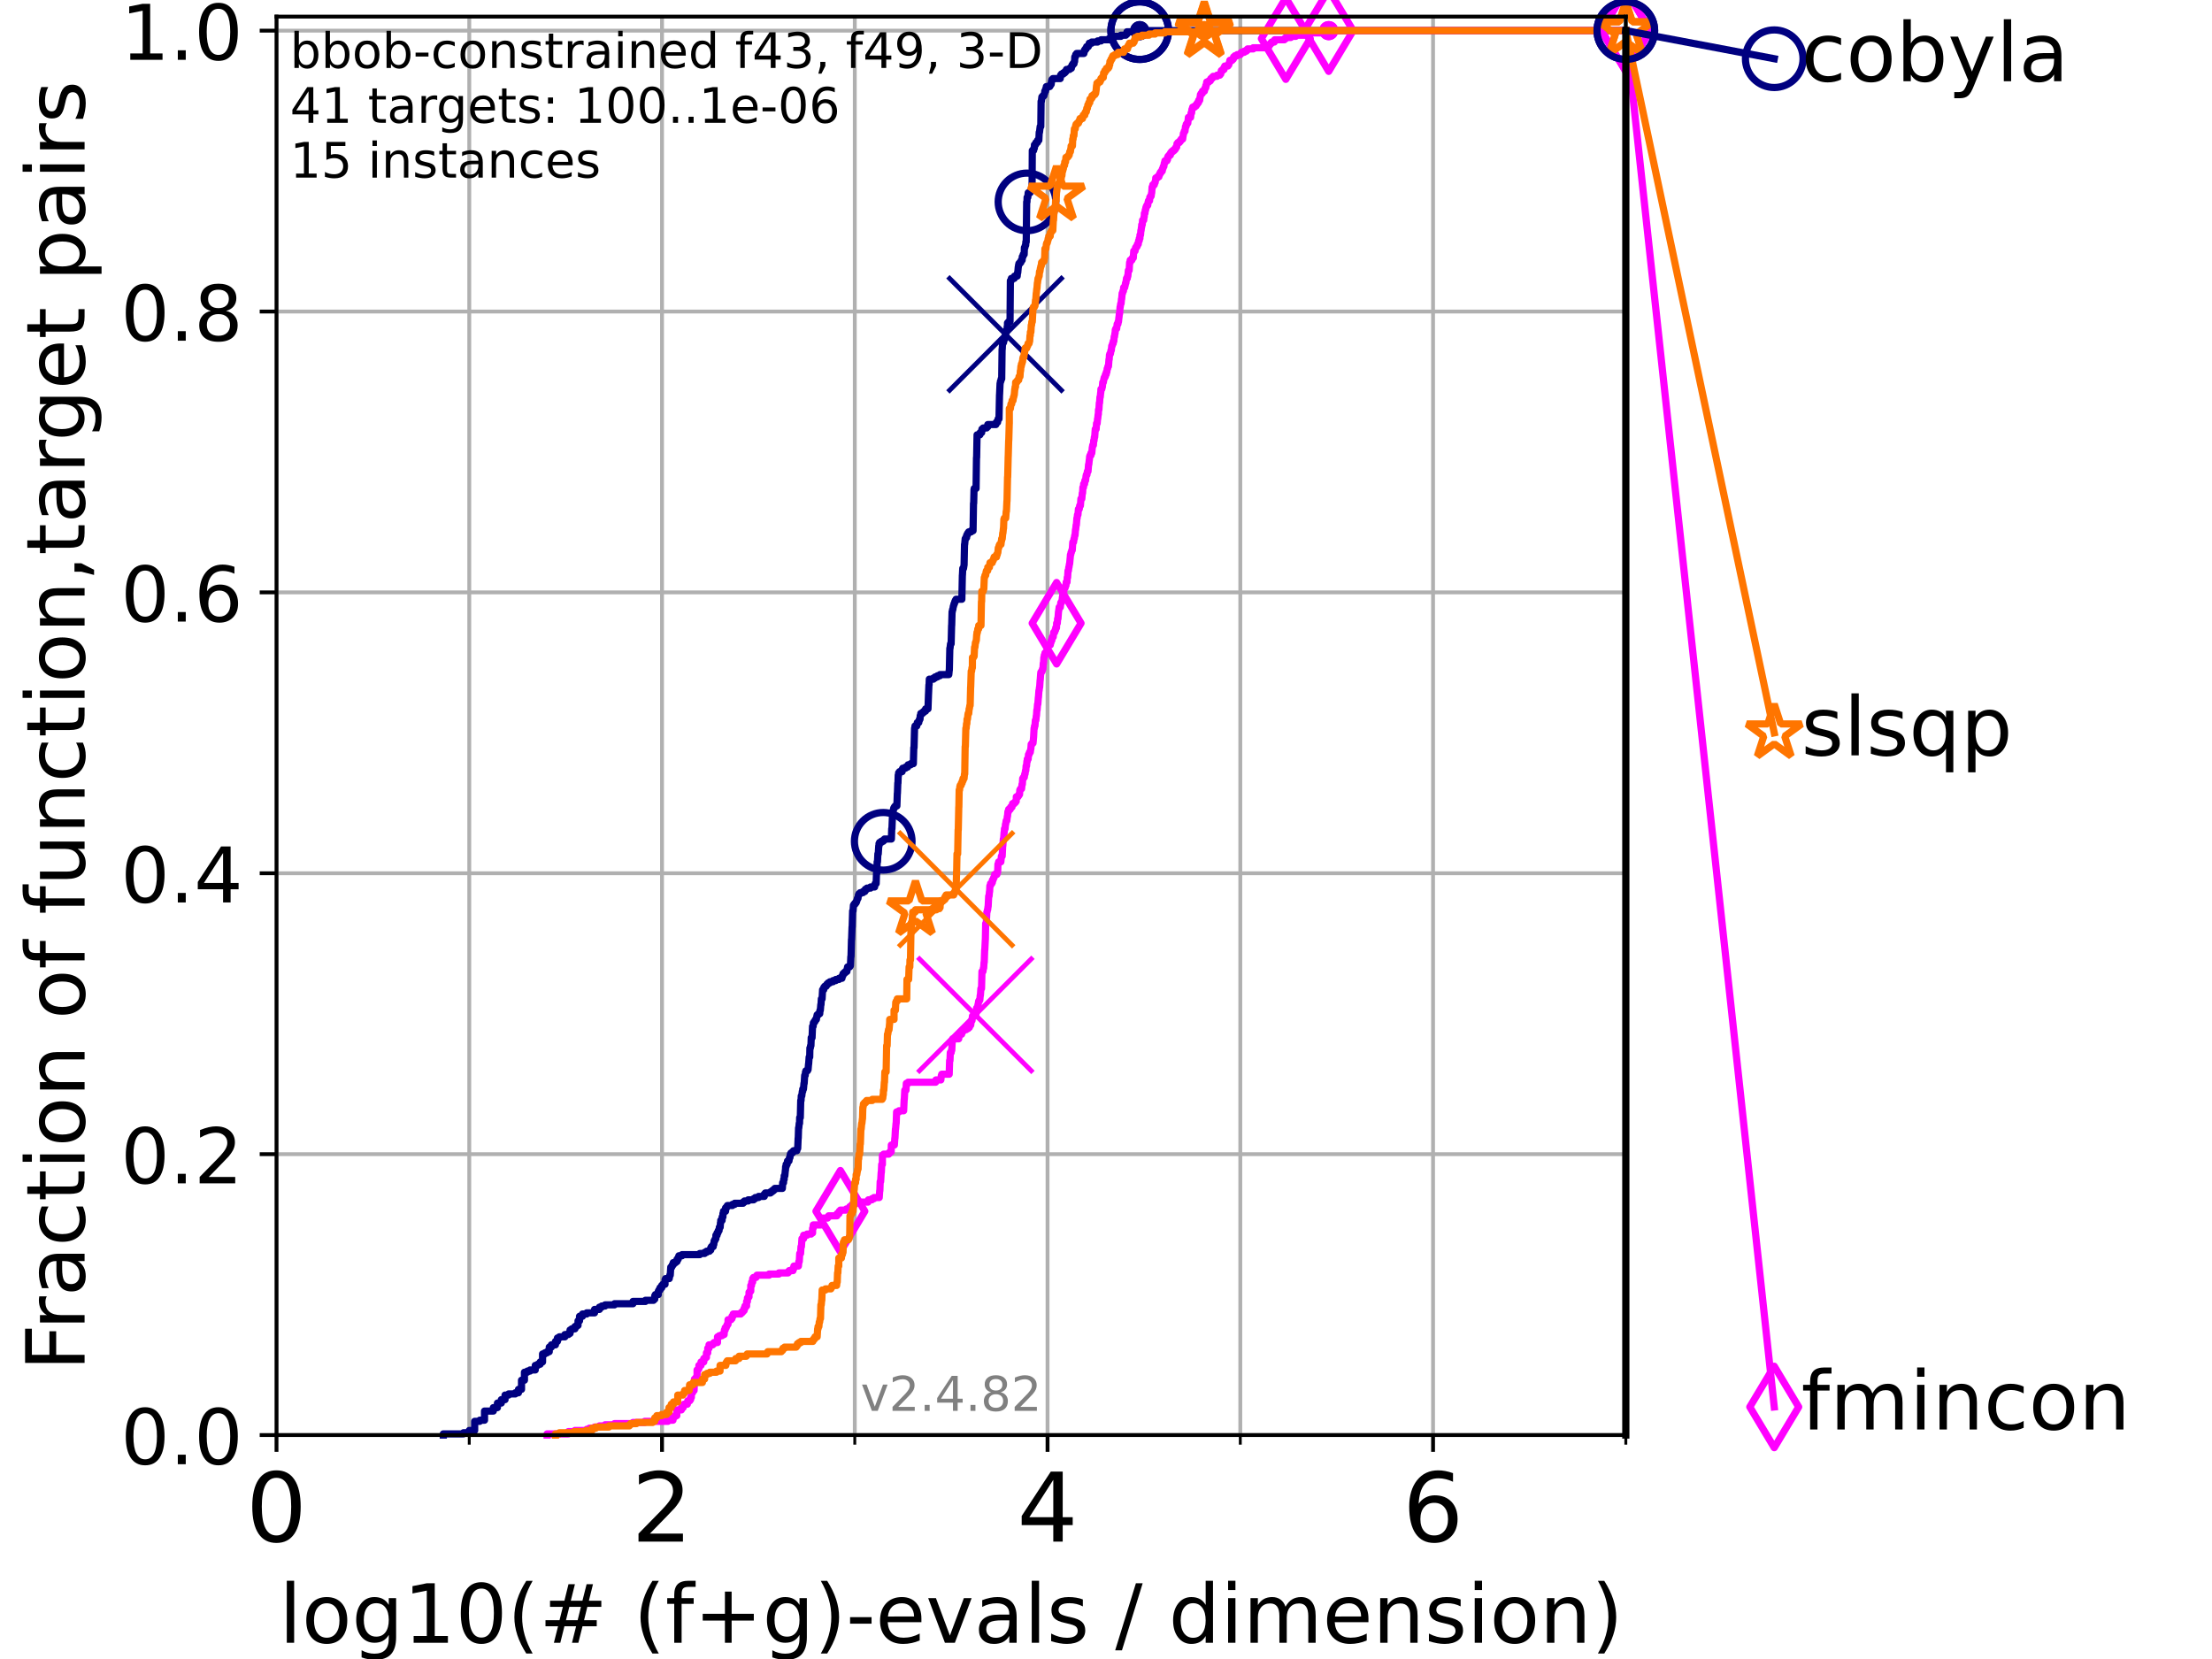 <?xml version="1.0" encoding="utf-8" standalone="no"?>
<!DOCTYPE svg PUBLIC "-//W3C//DTD SVG 1.1//EN"
  "http://www.w3.org/Graphics/SVG/1.1/DTD/svg11.dtd">
<!-- Created with matplotlib (https://matplotlib.org/) -->
<svg height="345.6pt" version="1.1" viewBox="0 0 460.8 345.6" width="460.8pt" xmlns="http://www.w3.org/2000/svg" xmlns:xlink="http://www.w3.org/1999/xlink">
 <defs>
  <style type="text/css">*{stroke-linecap:butt;stroke-linejoin:round;}</style>
 </defs>
 <g id="figure_1">
  <g id="patch_1">
   <path d="M 0 345.6 
L 460.8 345.6 
L 460.8 0 
L 0 0 
z
" style="fill:#ffffff;"/>
  </g>
  <g id="axes_1">
   <g id="patch_2">
    <path d="M 57.6 298.944 
L 338.688 298.944 
L 338.688 3.456 
L 57.6 3.456 
z
" style="fill:#ffffff;"/>
   </g>
   <g id="matplotlib.axis_1">
    <g id="xtick_1">
     <g id="line2d_1">
      <path clip-path="url(#pe227137be1)" d="M 57.6 298.944 
L 57.6 3.456 
" style="fill:none;stroke:#b0b0b0;stroke-linecap:square;stroke-width:0.8;"/>
     </g>
     <g id="line2d_2">
      <defs>
       <path d="M 0 0 
L 0 3.5 
" id="m6e56d175f8" style="stroke:#000000;stroke-width:0.8;"/>
      </defs>
      <g>
       <use style="stroke:#000000;stroke-width:0.8;" x="57.6" xlink:href="#m6e56d175f8" y="298.944"/>
      </g>
     </g>
     <g id="text_1">
      <!-- 0 -->
      <g transform="translate(51.237 321.141)scale(0.2 -0.2)">
       <defs>
        <path d="M 31.781 66.406 
Q 24.172 66.406 20.328 58.906 
Q 16.5 51.422 16.5 36.375 
Q 16.5 21.391 20.328 13.891 
Q 24.172 6.391 31.781 6.391 
Q 39.453 6.391 43.281 13.891 
Q 47.125 21.391 47.125 36.375 
Q 47.125 51.422 43.281 58.906 
Q 39.453 66.406 31.781 66.406 
z
M 31.781 74.219 
Q 44.047 74.219 50.516 64.516 
Q 56.984 54.828 56.984 36.375 
Q 56.984 17.969 50.516 8.266 
Q 44.047 -1.422 31.781 -1.422 
Q 19.531 -1.422 13.062 8.266 
Q 6.594 17.969 6.594 36.375 
Q 6.594 54.828 13.062 64.516 
Q 19.531 74.219 31.781 74.219 
z
" id="DejaVuSans-48"/>
       </defs>
       <use xlink:href="#DejaVuSans-48"/>
      </g>
     </g>
    </g>
    <g id="xtick_2">
     <g id="line2d_3">
      <path clip-path="url(#pe227137be1)" d="M 137.911 298.944 
L 137.911 3.456 
" style="fill:none;stroke:#b0b0b0;stroke-linecap:square;stroke-width:0.8;"/>
     </g>
     <g id="line2d_4">
      <g>
       <use style="stroke:#000000;stroke-width:0.8;" x="137.911" xlink:href="#m6e56d175f8" y="298.944"/>
      </g>
     </g>
     <g id="text_2">
      <!-- 2 -->
      <g transform="translate(131.548 321.141)scale(0.2 -0.2)">
       <defs>
        <path d="M 19.188 8.297 
L 53.609 8.297 
L 53.609 0 
L 7.328 0 
L 7.328 8.297 
Q 12.938 14.109 22.625 23.891 
Q 32.328 33.688 34.812 36.531 
Q 39.547 41.844 41.422 45.531 
Q 43.312 49.219 43.312 52.781 
Q 43.312 58.594 39.234 62.25 
Q 35.156 65.922 28.609 65.922 
Q 23.969 65.922 18.812 64.312 
Q 13.672 62.703 7.812 59.422 
L 7.812 69.391 
Q 13.766 71.781 18.938 73 
Q 24.125 74.219 28.422 74.219 
Q 39.75 74.219 46.484 68.547 
Q 53.219 62.891 53.219 53.422 
Q 53.219 48.922 51.531 44.891 
Q 49.859 40.875 45.406 35.406 
Q 44.188 33.984 37.641 27.219 
Q 31.109 20.453 19.188 8.297 
z
" id="DejaVuSans-50"/>
       </defs>
       <use xlink:href="#DejaVuSans-50"/>
      </g>
     </g>
    </g>
    <g id="xtick_3">
     <g id="line2d_5">
      <path clip-path="url(#pe227137be1)" d="M 218.222 298.944 
L 218.222 3.456 
" style="fill:none;stroke:#b0b0b0;stroke-linecap:square;stroke-width:0.8;"/>
     </g>
     <g id="line2d_6">
      <g>
       <use style="stroke:#000000;stroke-width:0.8;" x="218.222" xlink:href="#m6e56d175f8" y="298.944"/>
      </g>
     </g>
     <g id="text_3">
      <!-- 4 -->
      <g transform="translate(211.859 321.141)scale(0.2 -0.2)">
       <defs>
        <path d="M 37.797 64.312 
L 12.891 25.391 
L 37.797 25.391 
z
M 35.203 72.906 
L 47.609 72.906 
L 47.609 25.391 
L 58.016 25.391 
L 58.016 17.188 
L 47.609 17.188 
L 47.609 0 
L 37.797 0 
L 37.797 17.188 
L 4.891 17.188 
L 4.891 26.703 
z
" id="DejaVuSans-52"/>
       </defs>
       <use xlink:href="#DejaVuSans-52"/>
      </g>
     </g>
    </g>
    <g id="xtick_4">
     <g id="line2d_7">
      <path clip-path="url(#pe227137be1)" d="M 298.533 298.944 
L 298.533 3.456 
" style="fill:none;stroke:#b0b0b0;stroke-linecap:square;stroke-width:0.8;"/>
     </g>
     <g id="line2d_8">
      <g>
       <use style="stroke:#000000;stroke-width:0.8;" x="298.533" xlink:href="#m6e56d175f8" y="298.944"/>
      </g>
     </g>
     <g id="text_4">
      <!-- 6 -->
      <g transform="translate(292.17 321.141)scale(0.2 -0.2)">
       <defs>
        <path d="M 33.016 40.375 
Q 26.375 40.375 22.484 35.828 
Q 18.609 31.297 18.609 23.391 
Q 18.609 15.531 22.484 10.953 
Q 26.375 6.391 33.016 6.391 
Q 39.656 6.391 43.531 10.953 
Q 47.406 15.531 47.406 23.391 
Q 47.406 31.297 43.531 35.828 
Q 39.656 40.375 33.016 40.375 
z
M 52.594 71.297 
L 52.594 62.312 
Q 48.875 64.062 45.094 64.984 
Q 41.312 65.922 37.594 65.922 
Q 27.828 65.922 22.672 59.328 
Q 17.531 52.734 16.797 39.406 
Q 19.672 43.656 24.016 45.922 
Q 28.375 48.188 33.594 48.188 
Q 44.578 48.188 50.953 41.516 
Q 57.328 34.859 57.328 23.391 
Q 57.328 12.156 50.688 5.359 
Q 44.047 -1.422 33.016 -1.422 
Q 20.359 -1.422 13.672 8.266 
Q 6.984 17.969 6.984 36.375 
Q 6.984 53.656 15.188 63.938 
Q 23.391 74.219 37.203 74.219 
Q 40.922 74.219 44.703 73.484 
Q 48.484 72.75 52.594 71.297 
z
" id="DejaVuSans-54"/>
       </defs>
       <use xlink:href="#DejaVuSans-54"/>
      </g>
     </g>
    </g>
    <g id="xtick_5">
     <g id="line2d_9">
      <path clip-path="url(#pe227137be1)" d="M 97.755 298.944 
L 97.755 3.456 
" style="fill:none;stroke:#b0b0b0;stroke-linecap:square;stroke-width:0.8;"/>
     </g>
     <g id="line2d_10">
      <defs>
       <path d="M 0 0 
L 0 2 
" id="m77e906edc1" style="stroke:#000000;stroke-width:0.6;"/>
      </defs>
      <g>
       <use style="stroke:#000000;stroke-width:0.6;" x="97.755" xlink:href="#m77e906edc1" y="298.944"/>
      </g>
     </g>
    </g>
    <g id="xtick_6">
     <g id="line2d_11">
      <path clip-path="url(#pe227137be1)" d="M 178.066 298.944 
L 178.066 3.456 
" style="fill:none;stroke:#b0b0b0;stroke-linecap:square;stroke-width:0.8;"/>
     </g>
     <g id="line2d_12">
      <g>
       <use style="stroke:#000000;stroke-width:0.6;" x="178.066" xlink:href="#m77e906edc1" y="298.944"/>
      </g>
     </g>
    </g>
    <g id="xtick_7">
     <g id="line2d_13">
      <path clip-path="url(#pe227137be1)" d="M 258.377 298.944 
L 258.377 3.456 
" style="fill:none;stroke:#b0b0b0;stroke-linecap:square;stroke-width:0.8;"/>
     </g>
     <g id="line2d_14">
      <g>
       <use style="stroke:#000000;stroke-width:0.6;" x="258.377" xlink:href="#m77e906edc1" y="298.944"/>
      </g>
     </g>
    </g>
    <g id="xtick_8">
     <g id="line2d_15">
      <path clip-path="url(#pe227137be1)" d="M 338.688 298.944 
L 338.688 3.456 
" style="fill:none;stroke:#b0b0b0;stroke-linecap:square;stroke-width:0.8;"/>
     </g>
     <g id="line2d_16">
      <g>
       <use style="stroke:#000000;stroke-width:0.6;" x="338.688" xlink:href="#m77e906edc1" y="298.944"/>
      </g>
     </g>
    </g>
    <g id="text_5">
     <!-- log10(# (f+g)-evals / dimension) -->
     <g transform="translate(58.145 342.218)scale(0.17 -0.17)">
      <defs>
       <path d="M 9.422 75.984 
L 18.406 75.984 
L 18.406 0 
L 9.422 0 
z
" id="DejaVuSans-108"/>
       <path d="M 30.609 48.391 
Q 23.391 48.391 19.188 42.75 
Q 14.984 37.109 14.984 27.297 
Q 14.984 17.484 19.156 11.844 
Q 23.344 6.203 30.609 6.203 
Q 37.797 6.203 41.984 11.859 
Q 46.188 17.531 46.188 27.297 
Q 46.188 37.016 41.984 42.703 
Q 37.797 48.391 30.609 48.391 
z
M 30.609 56 
Q 42.328 56 49.016 48.375 
Q 55.719 40.766 55.719 27.297 
Q 55.719 13.875 49.016 6.219 
Q 42.328 -1.422 30.609 -1.422 
Q 18.844 -1.422 12.172 6.219 
Q 5.516 13.875 5.516 27.297 
Q 5.516 40.766 12.172 48.375 
Q 18.844 56 30.609 56 
z
" id="DejaVuSans-111"/>
       <path d="M 45.406 27.984 
Q 45.406 37.75 41.375 43.109 
Q 37.359 48.484 30.078 48.484 
Q 22.859 48.484 18.828 43.109 
Q 14.797 37.75 14.797 27.984 
Q 14.797 18.266 18.828 12.891 
Q 22.859 7.516 30.078 7.516 
Q 37.359 7.516 41.375 12.891 
Q 45.406 18.266 45.406 27.984 
z
M 54.391 6.781 
Q 54.391 -7.172 48.188 -13.984 
Q 42 -20.797 29.203 -20.797 
Q 24.469 -20.797 20.266 -20.094 
Q 16.062 -19.391 12.109 -17.922 
L 12.109 -9.188 
Q 16.062 -11.328 19.922 -12.344 
Q 23.781 -13.375 27.781 -13.375 
Q 36.625 -13.375 41.016 -8.766 
Q 45.406 -4.156 45.406 5.172 
L 45.406 9.625 
Q 42.625 4.781 38.281 2.391 
Q 33.938 0 27.875 0 
Q 17.828 0 11.672 7.656 
Q 5.516 15.328 5.516 27.984 
Q 5.516 40.672 11.672 48.328 
Q 17.828 56 27.875 56 
Q 33.938 56 38.281 53.609 
Q 42.625 51.219 45.406 46.391 
L 45.406 54.688 
L 54.391 54.688 
z
" id="DejaVuSans-103"/>
       <path d="M 12.406 8.297 
L 28.516 8.297 
L 28.516 63.922 
L 10.984 60.406 
L 10.984 69.391 
L 28.422 72.906 
L 38.281 72.906 
L 38.281 8.297 
L 54.391 8.297 
L 54.391 0 
L 12.406 0 
z
" id="DejaVuSans-49"/>
       <path d="M 31 75.875 
Q 24.469 64.656 21.281 53.656 
Q 18.109 42.672 18.109 31.391 
Q 18.109 20.125 21.312 9.062 
Q 24.516 -2 31 -13.188 
L 23.188 -13.188 
Q 15.875 -1.703 12.234 9.375 
Q 8.594 20.453 8.594 31.391 
Q 8.594 42.281 12.203 53.312 
Q 15.828 64.359 23.188 75.875 
z
" id="DejaVuSans-40"/>
       <path d="M 51.125 44 
L 36.922 44 
L 32.812 27.688 
L 47.125 27.688 
z
M 43.797 71.781 
L 38.719 51.516 
L 52.984 51.516 
L 58.109 71.781 
L 65.922 71.781 
L 60.891 51.516 
L 76.125 51.516 
L 76.125 44 
L 58.984 44 
L 54.984 27.688 
L 70.516 27.688 
L 70.516 20.219 
L 53.078 20.219 
L 48 0 
L 40.188 0 
L 45.219 20.219 
L 30.906 20.219 
L 25.875 0 
L 18.016 0 
L 23.094 20.219 
L 7.719 20.219 
L 7.719 27.688 
L 24.906 27.688 
L 29 44 
L 13.281 44 
L 13.281 51.516 
L 30.906 51.516 
L 35.891 71.781 
z
" id="DejaVuSans-35"/>
       <path id="DejaVuSans-32"/>
       <path d="M 37.109 75.984 
L 37.109 68.5 
L 28.516 68.5 
Q 23.688 68.5 21.797 66.547 
Q 19.922 64.594 19.922 59.516 
L 19.922 54.688 
L 34.719 54.688 
L 34.719 47.703 
L 19.922 47.703 
L 19.922 0 
L 10.891 0 
L 10.891 47.703 
L 2.297 47.703 
L 2.297 54.688 
L 10.891 54.688 
L 10.891 58.5 
Q 10.891 67.625 15.141 71.797 
Q 19.391 75.984 28.609 75.984 
z
" id="DejaVuSans-102"/>
       <path d="M 46 62.703 
L 46 35.5 
L 73.188 35.5 
L 73.188 27.203 
L 46 27.203 
L 46 0 
L 37.797 0 
L 37.797 27.203 
L 10.594 27.203 
L 10.594 35.5 
L 37.797 35.5 
L 37.797 62.703 
z
" id="DejaVuSans-43"/>
       <path d="M 8.016 75.875 
L 15.828 75.875 
Q 23.141 64.359 26.781 53.312 
Q 30.422 42.281 30.422 31.391 
Q 30.422 20.453 26.781 9.375 
Q 23.141 -1.703 15.828 -13.188 
L 8.016 -13.188 
Q 14.5 -2 17.703 9.062 
Q 20.906 20.125 20.906 31.391 
Q 20.906 42.672 17.703 53.656 
Q 14.5 64.656 8.016 75.875 
z
" id="DejaVuSans-41"/>
       <path d="M 4.891 31.391 
L 31.203 31.391 
L 31.203 23.391 
L 4.891 23.391 
z
" id="DejaVuSans-45"/>
       <path d="M 56.203 29.594 
L 56.203 25.203 
L 14.891 25.203 
Q 15.484 15.922 20.484 11.062 
Q 25.484 6.203 34.422 6.203 
Q 39.594 6.203 44.453 7.469 
Q 49.312 8.734 54.109 11.281 
L 54.109 2.781 
Q 49.266 0.734 44.188 -0.344 
Q 39.109 -1.422 33.891 -1.422 
Q 20.797 -1.422 13.156 6.188 
Q 5.516 13.812 5.516 26.812 
Q 5.516 40.234 12.766 48.109 
Q 20.016 56 32.328 56 
Q 43.359 56 49.781 48.891 
Q 56.203 41.797 56.203 29.594 
z
M 47.219 32.234 
Q 47.125 39.594 43.094 43.984 
Q 39.062 48.391 32.422 48.391 
Q 24.906 48.391 20.391 44.141 
Q 15.875 39.891 15.188 32.172 
z
" id="DejaVuSans-101"/>
       <path d="M 2.984 54.688 
L 12.5 54.688 
L 29.594 8.797 
L 46.688 54.688 
L 56.203 54.688 
L 35.688 0 
L 23.484 0 
z
" id="DejaVuSans-118"/>
       <path d="M 34.281 27.484 
Q 23.391 27.484 19.188 25 
Q 14.984 22.516 14.984 16.5 
Q 14.984 11.719 18.141 8.906 
Q 21.297 6.109 26.703 6.109 
Q 34.188 6.109 38.703 11.406 
Q 43.219 16.703 43.219 25.484 
L 43.219 27.484 
z
M 52.203 31.203 
L 52.203 0 
L 43.219 0 
L 43.219 8.297 
Q 40.141 3.328 35.547 0.953 
Q 30.953 -1.422 24.312 -1.422 
Q 15.922 -1.422 10.953 3.297 
Q 6 8.016 6 15.922 
Q 6 25.141 12.172 29.828 
Q 18.359 34.516 30.609 34.516 
L 43.219 34.516 
L 43.219 35.406 
Q 43.219 41.609 39.141 45 
Q 35.062 48.391 27.688 48.391 
Q 23 48.391 18.547 47.266 
Q 14.109 46.141 10.016 43.891 
L 10.016 52.203 
Q 14.938 54.109 19.578 55.047 
Q 24.219 56 28.609 56 
Q 40.484 56 46.344 49.844 
Q 52.203 43.703 52.203 31.203 
z
" id="DejaVuSans-97"/>
       <path d="M 44.281 53.078 
L 44.281 44.578 
Q 40.484 46.531 36.375 47.5 
Q 32.281 48.484 27.875 48.484 
Q 21.188 48.484 17.844 46.438 
Q 14.5 44.391 14.5 40.281 
Q 14.5 37.156 16.891 35.375 
Q 19.281 33.594 26.516 31.984 
L 29.594 31.297 
Q 39.156 29.25 43.188 25.516 
Q 47.219 21.781 47.219 15.094 
Q 47.219 7.469 41.188 3.016 
Q 35.156 -1.422 24.609 -1.422 
Q 20.219 -1.422 15.453 -0.562 
Q 10.688 0.297 5.422 2 
L 5.422 11.281 
Q 10.406 8.688 15.234 7.391 
Q 20.062 6.109 24.812 6.109 
Q 31.156 6.109 34.562 8.281 
Q 37.984 10.453 37.984 14.406 
Q 37.984 18.062 35.516 20.016 
Q 33.062 21.969 24.703 23.781 
L 21.578 24.516 
Q 13.234 26.266 9.516 29.906 
Q 5.812 33.547 5.812 39.891 
Q 5.812 47.609 11.281 51.797 
Q 16.75 56 26.812 56 
Q 31.781 56 36.172 55.266 
Q 40.578 54.547 44.281 53.078 
z
" id="DejaVuSans-115"/>
       <path d="M 25.391 72.906 
L 33.688 72.906 
L 8.297 -9.281 
L 0 -9.281 
z
" id="DejaVuSans-47"/>
       <path d="M 45.406 46.391 
L 45.406 75.984 
L 54.391 75.984 
L 54.391 0 
L 45.406 0 
L 45.406 8.203 
Q 42.578 3.328 38.25 0.953 
Q 33.938 -1.422 27.875 -1.422 
Q 17.969 -1.422 11.734 6.484 
Q 5.516 14.406 5.516 27.297 
Q 5.516 40.188 11.734 48.094 
Q 17.969 56 27.875 56 
Q 33.938 56 38.25 53.625 
Q 42.578 51.266 45.406 46.391 
z
M 14.797 27.297 
Q 14.797 17.391 18.875 11.75 
Q 22.953 6.109 30.078 6.109 
Q 37.203 6.109 41.297 11.75 
Q 45.406 17.391 45.406 27.297 
Q 45.406 37.203 41.297 42.844 
Q 37.203 48.484 30.078 48.484 
Q 22.953 48.484 18.875 42.844 
Q 14.797 37.203 14.797 27.297 
z
" id="DejaVuSans-100"/>
       <path d="M 9.422 54.688 
L 18.406 54.688 
L 18.406 0 
L 9.422 0 
z
M 9.422 75.984 
L 18.406 75.984 
L 18.406 64.594 
L 9.422 64.594 
z
" id="DejaVuSans-105"/>
       <path d="M 52 44.188 
Q 55.375 50.25 60.062 53.125 
Q 64.75 56 71.094 56 
Q 79.641 56 84.281 50.016 
Q 88.922 44.047 88.922 33.016 
L 88.922 0 
L 79.891 0 
L 79.891 32.719 
Q 79.891 40.578 77.094 44.375 
Q 74.312 48.188 68.609 48.188 
Q 61.625 48.188 57.562 43.547 
Q 53.516 38.922 53.516 30.906 
L 53.516 0 
L 44.484 0 
L 44.484 32.719 
Q 44.484 40.625 41.703 44.406 
Q 38.922 48.188 33.109 48.188 
Q 26.219 48.188 22.156 43.531 
Q 18.109 38.875 18.109 30.906 
L 18.109 0 
L 9.078 0 
L 9.078 54.688 
L 18.109 54.688 
L 18.109 46.188 
Q 21.188 51.219 25.484 53.609 
Q 29.781 56 35.688 56 
Q 41.656 56 45.828 52.969 
Q 50 49.953 52 44.188 
z
" id="DejaVuSans-109"/>
       <path d="M 54.891 33.016 
L 54.891 0 
L 45.906 0 
L 45.906 32.719 
Q 45.906 40.484 42.875 44.328 
Q 39.844 48.188 33.797 48.188 
Q 26.516 48.188 22.312 43.547 
Q 18.109 38.922 18.109 30.906 
L 18.109 0 
L 9.078 0 
L 9.078 54.688 
L 18.109 54.688 
L 18.109 46.188 
Q 21.344 51.125 25.703 53.562 
Q 30.078 56 35.797 56 
Q 45.219 56 50.047 50.172 
Q 54.891 44.344 54.891 33.016 
z
" id="DejaVuSans-110"/>
      </defs>
      <use xlink:href="#DejaVuSans-108"/>
      <use x="27.783" xlink:href="#DejaVuSans-111"/>
      <use x="88.965" xlink:href="#DejaVuSans-103"/>
      <use x="152.441" xlink:href="#DejaVuSans-49"/>
      <use x="216.064" xlink:href="#DejaVuSans-48"/>
      <use x="279.688" xlink:href="#DejaVuSans-40"/>
      <use x="318.701" xlink:href="#DejaVuSans-35"/>
      <use x="402.49" xlink:href="#DejaVuSans-32"/>
      <use x="434.277" xlink:href="#DejaVuSans-40"/>
      <use x="473.291" xlink:href="#DejaVuSans-102"/>
      <use x="508.496" xlink:href="#DejaVuSans-43"/>
      <use x="592.285" xlink:href="#DejaVuSans-103"/>
      <use x="655.762" xlink:href="#DejaVuSans-41"/>
      <use x="694.775" xlink:href="#DejaVuSans-45"/>
      <use x="730.859" xlink:href="#DejaVuSans-101"/>
      <use x="792.383" xlink:href="#DejaVuSans-118"/>
      <use x="851.562" xlink:href="#DejaVuSans-97"/>
      <use x="912.842" xlink:href="#DejaVuSans-108"/>
      <use x="940.625" xlink:href="#DejaVuSans-115"/>
      <use x="992.725" xlink:href="#DejaVuSans-32"/>
      <use x="1024.512" xlink:href="#DejaVuSans-47"/>
      <use x="1058.203" xlink:href="#DejaVuSans-32"/>
      <use x="1089.99" xlink:href="#DejaVuSans-100"/>
      <use x="1153.467" xlink:href="#DejaVuSans-105"/>
      <use x="1181.25" xlink:href="#DejaVuSans-109"/>
      <use x="1278.662" xlink:href="#DejaVuSans-101"/>
      <use x="1340.186" xlink:href="#DejaVuSans-110"/>
      <use x="1403.564" xlink:href="#DejaVuSans-115"/>
      <use x="1455.664" xlink:href="#DejaVuSans-105"/>
      <use x="1483.447" xlink:href="#DejaVuSans-111"/>
      <use x="1544.629" xlink:href="#DejaVuSans-110"/>
      <use x="1608.008" xlink:href="#DejaVuSans-41"/>
     </g>
    </g>
   </g>
   <g id="matplotlib.axis_2">
    <g id="ytick_1">
     <g id="line2d_17">
      <path clip-path="url(#pe227137be1)" d="M 57.6 298.944 
L 338.688 298.944 
" style="fill:none;stroke:#b0b0b0;stroke-linecap:square;stroke-width:0.8;"/>
     </g>
     <g id="line2d_18">
      <defs>
       <path d="M 0 0 
L -3.5 0 
" id="m4275da766f" style="stroke:#000000;stroke-width:0.8;"/>
      </defs>
      <g>
       <use style="stroke:#000000;stroke-width:0.8;" x="57.6" xlink:href="#m4275da766f" y="298.944"/>
      </g>
     </g>
     <g id="text_6">
      <!-- 0.0 -->
      <g transform="translate(25.155 305.023)scale(0.16 -0.16)">
       <defs>
        <path d="M 10.688 12.406 
L 21 12.406 
L 21 0 
L 10.688 0 
z
" id="DejaVuSans-46"/>
       </defs>
       <use xlink:href="#DejaVuSans-48"/>
       <use x="63.623" xlink:href="#DejaVuSans-46"/>
       <use x="95.41" xlink:href="#DejaVuSans-48"/>
      </g>
     </g>
    </g>
    <g id="ytick_2">
     <g id="line2d_19">
      <path clip-path="url(#pe227137be1)" d="M 57.6 240.432 
L 338.688 240.432 
" style="fill:none;stroke:#b0b0b0;stroke-linecap:square;stroke-width:0.8;"/>
     </g>
     <g id="line2d_20">
      <g>
       <use style="stroke:#000000;stroke-width:0.8;" x="57.6" xlink:href="#m4275da766f" y="240.432"/>
      </g>
     </g>
     <g id="text_7">
      <!-- 0.2 -->
      <g transform="translate(25.155 246.51)scale(0.16 -0.16)">
       <use xlink:href="#DejaVuSans-48"/>
       <use x="63.623" xlink:href="#DejaVuSans-46"/>
       <use x="95.41" xlink:href="#DejaVuSans-50"/>
      </g>
     </g>
    </g>
    <g id="ytick_3">
     <g id="line2d_21">
      <path clip-path="url(#pe227137be1)" d="M 57.6 181.919 
L 338.688 181.919 
" style="fill:none;stroke:#b0b0b0;stroke-linecap:square;stroke-width:0.8;"/>
     </g>
     <g id="line2d_22">
      <g>
       <use style="stroke:#000000;stroke-width:0.8;" x="57.6" xlink:href="#m4275da766f" y="181.919"/>
      </g>
     </g>
     <g id="text_8">
      <!-- 0.4 -->
      <g transform="translate(25.155 187.998)scale(0.16 -0.16)">
       <use xlink:href="#DejaVuSans-48"/>
       <use x="63.623" xlink:href="#DejaVuSans-46"/>
       <use x="95.41" xlink:href="#DejaVuSans-52"/>
      </g>
     </g>
    </g>
    <g id="ytick_4">
     <g id="line2d_23">
      <path clip-path="url(#pe227137be1)" d="M 57.6 123.407 
L 338.688 123.407 
" style="fill:none;stroke:#b0b0b0;stroke-linecap:square;stroke-width:0.8;"/>
     </g>
     <g id="line2d_24">
      <g>
       <use style="stroke:#000000;stroke-width:0.8;" x="57.6" xlink:href="#m4275da766f" y="123.407"/>
      </g>
     </g>
     <g id="text_9">
      <!-- 0.6 -->
      <g transform="translate(25.155 129.485)scale(0.16 -0.16)">
       <use xlink:href="#DejaVuSans-48"/>
       <use x="63.623" xlink:href="#DejaVuSans-46"/>
       <use x="95.41" xlink:href="#DejaVuSans-54"/>
      </g>
     </g>
    </g>
    <g id="ytick_5">
     <g id="line2d_25">
      <path clip-path="url(#pe227137be1)" d="M 57.6 64.894 
L 338.688 64.894 
" style="fill:none;stroke:#b0b0b0;stroke-linecap:square;stroke-width:0.8;"/>
     </g>
     <g id="line2d_26">
      <g>
       <use style="stroke:#000000;stroke-width:0.8;" x="57.6" xlink:href="#m4275da766f" y="64.894"/>
      </g>
     </g>
     <g id="text_10">
      <!-- 0.8 -->
      <g transform="translate(25.155 70.973)scale(0.16 -0.16)">
       <defs>
        <path d="M 31.781 34.625 
Q 24.75 34.625 20.719 30.859 
Q 16.703 27.094 16.703 20.516 
Q 16.703 13.922 20.719 10.156 
Q 24.75 6.391 31.781 6.391 
Q 38.812 6.391 42.859 10.172 
Q 46.922 13.969 46.922 20.516 
Q 46.922 27.094 42.891 30.859 
Q 38.875 34.625 31.781 34.625 
z
M 21.922 38.812 
Q 15.578 40.375 12.031 44.719 
Q 8.5 49.078 8.5 55.328 
Q 8.5 64.062 14.719 69.141 
Q 20.953 74.219 31.781 74.219 
Q 42.672 74.219 48.875 69.141 
Q 55.078 64.062 55.078 55.328 
Q 55.078 49.078 51.531 44.719 
Q 48 40.375 41.703 38.812 
Q 48.828 37.156 52.797 32.312 
Q 56.781 27.484 56.781 20.516 
Q 56.781 9.906 50.312 4.234 
Q 43.844 -1.422 31.781 -1.422 
Q 19.734 -1.422 13.25 4.234 
Q 6.781 9.906 6.781 20.516 
Q 6.781 27.484 10.781 32.312 
Q 14.797 37.156 21.922 38.812 
z
M 18.312 54.391 
Q 18.312 48.734 21.844 45.562 
Q 25.391 42.391 31.781 42.391 
Q 38.141 42.391 41.719 45.562 
Q 45.312 48.734 45.312 54.391 
Q 45.312 60.062 41.719 63.234 
Q 38.141 66.406 31.781 66.406 
Q 25.391 66.406 21.844 63.234 
Q 18.312 60.062 18.312 54.391 
z
" id="DejaVuSans-56"/>
       </defs>
       <use xlink:href="#DejaVuSans-48"/>
       <use x="63.623" xlink:href="#DejaVuSans-46"/>
       <use x="95.41" xlink:href="#DejaVuSans-56"/>
      </g>
     </g>
    </g>
    <g id="ytick_6">
     <g id="line2d_27">
      <path clip-path="url(#pe227137be1)" d="M 57.6 6.382 
L 338.688 6.382 
" style="fill:none;stroke:#b0b0b0;stroke-linecap:square;stroke-width:0.8;"/>
     </g>
     <g id="line2d_28">
      <g>
       <use style="stroke:#000000;stroke-width:0.8;" x="57.6" xlink:href="#m4275da766f" y="6.382"/>
      </g>
     </g>
     <g id="text_11">
      <!-- 1.0 -->
      <g transform="translate(25.155 12.46)scale(0.16 -0.16)">
       <use xlink:href="#DejaVuSans-49"/>
       <use x="63.623" xlink:href="#DejaVuSans-46"/>
       <use x="95.41" xlink:href="#DejaVuSans-48"/>
      </g>
     </g>
    </g>
    <g id="text_12">
     <!-- Fraction of function,target pairs -->
     <g transform="translate(17.62 285.585)rotate(-90)scale(0.17 -0.17)">
      <defs>
       <path d="M 9.812 72.906 
L 51.703 72.906 
L 51.703 64.594 
L 19.672 64.594 
L 19.672 43.109 
L 48.578 43.109 
L 48.578 34.812 
L 19.672 34.812 
L 19.672 0 
L 9.812 0 
z
" id="DejaVuSans-70"/>
       <path d="M 41.109 46.297 
Q 39.594 47.172 37.812 47.578 
Q 36.031 48 33.891 48 
Q 26.266 48 22.188 43.047 
Q 18.109 38.094 18.109 28.812 
L 18.109 0 
L 9.078 0 
L 9.078 54.688 
L 18.109 54.688 
L 18.109 46.188 
Q 20.953 51.172 25.484 53.578 
Q 30.031 56 36.531 56 
Q 37.453 56 38.578 55.875 
Q 39.703 55.766 41.062 55.516 
z
" id="DejaVuSans-114"/>
       <path d="M 48.781 52.594 
L 48.781 44.188 
Q 44.969 46.297 41.141 47.344 
Q 37.312 48.391 33.406 48.391 
Q 24.656 48.391 19.812 42.844 
Q 14.984 37.312 14.984 27.297 
Q 14.984 17.281 19.812 11.734 
Q 24.656 6.203 33.406 6.203 
Q 37.312 6.203 41.141 7.25 
Q 44.969 8.297 48.781 10.406 
L 48.781 2.094 
Q 45.016 0.344 40.984 -0.531 
Q 36.969 -1.422 32.422 -1.422 
Q 20.062 -1.422 12.781 6.344 
Q 5.516 14.109 5.516 27.297 
Q 5.516 40.672 12.859 48.328 
Q 20.219 56 33.016 56 
Q 37.156 56 41.109 55.141 
Q 45.062 54.297 48.781 52.594 
z
" id="DejaVuSans-99"/>
       <path d="M 18.312 70.219 
L 18.312 54.688 
L 36.812 54.688 
L 36.812 47.703 
L 18.312 47.703 
L 18.312 18.016 
Q 18.312 11.328 20.141 9.422 
Q 21.969 7.516 27.594 7.516 
L 36.812 7.516 
L 36.812 0 
L 27.594 0 
Q 17.188 0 13.234 3.875 
Q 9.281 7.766 9.281 18.016 
L 9.281 47.703 
L 2.688 47.703 
L 2.688 54.688 
L 9.281 54.688 
L 9.281 70.219 
z
" id="DejaVuSans-116"/>
       <path d="M 8.5 21.578 
L 8.5 54.688 
L 17.484 54.688 
L 17.484 21.922 
Q 17.484 14.156 20.5 10.266 
Q 23.531 6.391 29.594 6.391 
Q 36.859 6.391 41.078 11.031 
Q 45.312 15.672 45.312 23.688 
L 45.312 54.688 
L 54.297 54.688 
L 54.297 0 
L 45.312 0 
L 45.312 8.406 
Q 42.047 3.422 37.719 1 
Q 33.406 -1.422 27.688 -1.422 
Q 18.266 -1.422 13.375 4.438 
Q 8.5 10.297 8.5 21.578 
z
M 31.109 56 
z
" id="DejaVuSans-117"/>
       <path d="M 11.719 12.406 
L 22.016 12.406 
L 22.016 4 
L 14.016 -11.625 
L 7.719 -11.625 
L 11.719 4 
z
" id="DejaVuSans-44"/>
       <path d="M 18.109 8.203 
L 18.109 -20.797 
L 9.078 -20.797 
L 9.078 54.688 
L 18.109 54.688 
L 18.109 46.391 
Q 20.953 51.266 25.266 53.625 
Q 29.594 56 35.594 56 
Q 45.562 56 51.781 48.094 
Q 58.016 40.188 58.016 27.297 
Q 58.016 14.406 51.781 6.484 
Q 45.562 -1.422 35.594 -1.422 
Q 29.594 -1.422 25.266 0.953 
Q 20.953 3.328 18.109 8.203 
z
M 48.688 27.297 
Q 48.688 37.203 44.609 42.844 
Q 40.531 48.484 33.406 48.484 
Q 26.266 48.484 22.188 42.844 
Q 18.109 37.203 18.109 27.297 
Q 18.109 17.391 22.188 11.75 
Q 26.266 6.109 33.406 6.109 
Q 40.531 6.109 44.609 11.75 
Q 48.688 17.391 48.688 27.297 
z
" id="DejaVuSans-112"/>
      </defs>
      <use xlink:href="#DejaVuSans-70"/>
      <use x="50.27" xlink:href="#DejaVuSans-114"/>
      <use x="91.383" xlink:href="#DejaVuSans-97"/>
      <use x="152.662" xlink:href="#DejaVuSans-99"/>
      <use x="207.643" xlink:href="#DejaVuSans-116"/>
      <use x="246.852" xlink:href="#DejaVuSans-105"/>
      <use x="274.635" xlink:href="#DejaVuSans-111"/>
      <use x="335.816" xlink:href="#DejaVuSans-110"/>
      <use x="399.195" xlink:href="#DejaVuSans-32"/>
      <use x="430.982" xlink:href="#DejaVuSans-111"/>
      <use x="492.164" xlink:href="#DejaVuSans-102"/>
      <use x="527.369" xlink:href="#DejaVuSans-32"/>
      <use x="559.156" xlink:href="#DejaVuSans-102"/>
      <use x="594.361" xlink:href="#DejaVuSans-117"/>
      <use x="657.74" xlink:href="#DejaVuSans-110"/>
      <use x="721.119" xlink:href="#DejaVuSans-99"/>
      <use x="776.1" xlink:href="#DejaVuSans-116"/>
      <use x="815.309" xlink:href="#DejaVuSans-105"/>
      <use x="843.092" xlink:href="#DejaVuSans-111"/>
      <use x="904.273" xlink:href="#DejaVuSans-110"/>
      <use x="967.652" xlink:href="#DejaVuSans-44"/>
      <use x="999.439" xlink:href="#DejaVuSans-116"/>
      <use x="1038.648" xlink:href="#DejaVuSans-97"/>
      <use x="1099.928" xlink:href="#DejaVuSans-114"/>
      <use x="1139.291" xlink:href="#DejaVuSans-103"/>
      <use x="1202.768" xlink:href="#DejaVuSans-101"/>
      <use x="1264.291" xlink:href="#DejaVuSans-116"/>
      <use x="1303.5" xlink:href="#DejaVuSans-32"/>
      <use x="1335.287" xlink:href="#DejaVuSans-112"/>
      <use x="1398.764" xlink:href="#DejaVuSans-97"/>
      <use x="1460.043" xlink:href="#DejaVuSans-105"/>
      <use x="1487.826" xlink:href="#DejaVuSans-114"/>
      <use x="1528.939" xlink:href="#DejaVuSans-115"/>
     </g>
    </g>
   </g>
   <g id="line2d_29">
    <defs>
     <path d="M 0 1.5 
C 0.398 1.5 0.779 1.342 1.061 1.061 
C 1.342 0.779 1.5 0.398 1.5 0 
C 1.5 -0.398 1.342 -0.779 1.061 -1.061 
C 0.779 -1.342 0.398 -1.5 0 -1.5 
C -0.398 -1.5 -0.779 -1.342 -1.061 -1.061 
C -1.342 -0.779 -1.5 -0.398 -1.5 0 
C -1.5 0.398 -1.342 0.779 -1.061 1.061 
C -0.779 1.342 -0.398 1.5 0 1.5 
z
" id="me820af3a8d" style="stroke:#000080;"/>
    </defs>
    <g>
     <use style="fill:#000080;stroke:#000080;" x="237.421" xlink:href="#me820af3a8d" y="6.382"/>
     <use style="fill:#000080;stroke:#000080;" x="237.421" xlink:href="#me820af3a8d" y="6.382"/>
    </g>
   </g>
   <g id="line2d_30">
    <path d="M 92.347 298.944 
L 92.347 298.706 
L 96.552 298.706 
L 96.552 298.468 
L 97.755 298.468 
L 97.755 297.993 
L 98.881 297.993 
L 98.881 296.09 
L 99.938 296.09 
L 99.938 295.852 
L 100.935 295.852 
L 100.935 293.949 
L 102.772 293.949 
L 102.772 293.235 
L 103.623 293.235 
L 103.623 292.284 
L 104.435 292.284 
L 104.435 291.57 
L 105.21 291.57 
L 105.21 290.619 
L 105.952 290.619 
L 105.952 290.381 
L 107.348 290.381 
L 107.348 290.143 
L 108.006 290.143 
L 108.006 289.43 
L 108.64 289.43 
L 108.64 287.527 
L 109.252 287.527 
L 109.252 285.862 
L 109.843 285.862 
L 109.843 285.624 
L 110.415 285.624 
L 110.415 285.386 
L 111.506 285.386 
L 111.506 284.435 
L 112.026 284.435 
L 112.026 284.197 
L 112.532 284.197 
L 112.532 283.721 
L 113.023 283.721 
L 113.023 282.056 
L 113.501 282.056 
L 113.501 281.818 
L 113.966 281.818 
L 113.966 281.581 
L 114.419 281.581 
L 114.419 280.629 
L 114.86 280.629 
L 114.86 280.153 
L 115.711 280.153 
L 115.711 279.44 
L 116.122 279.44 
L 116.122 278.726 
L 116.523 278.726 
L 116.523 278.488 
L 117.673 278.488 
L 117.673 278.013 
L 118.4 278.013 
L 118.4 277.775 
L 118.752 277.775 
L 118.752 277.061 
L 119.097 277.061 
L 119.097 276.823 
L 119.768 276.823 
L 119.768 276.348 
L 120.094 276.348 
L 120.094 276.11 
L 120.414 276.11 
L 120.414 275.158 
L 120.728 275.158 
L 120.728 274.207 
L 121.34 274.207 
L 121.34 273.731 
L 122.22 273.731 
L 122.22 273.493 
L 123.856 273.493 
L 123.856 272.78 
L 124.867 272.78 
L 124.867 272.304 
L 125.352 272.304 
L 125.352 272.066 
L 126.054 272.066 
L 126.054 271.828 
L 128.006 271.828 
L 128.006 271.591 
L 131.856 271.591 
L 131.856 271.115 
L 134.45 271.115 
L 134.45 270.877 
L 136.138 270.877 
L 136.138 270.639 
L 136.393 270.639 
L 136.393 269.926 
L 136.52 269.926 
L 136.52 269.688 
L 137.138 269.688 
L 137.138 268.974 
L 137.259 268.974 
L 137.259 268.736 
L 137.499 268.736 
L 137.499 268.261 
L 137.853 268.261 
L 137.853 267.785 
L 138.084 267.785 
L 138.084 267.547 
L 138.539 267.547 
L 138.539 266.596 
L 138.651 266.596 
L 138.651 266.358 
L 139.414 266.358 
L 139.52 265.644 
L 139.626 265.644 
L 139.731 263.979 
L 139.939 263.979 
L 140.042 263.504 
L 140.247 263.504 
L 140.247 263.028 
L 140.748 263.028 
L 140.748 262.79 
L 141.042 262.79 
L 141.042 262.314 
L 141.283 262.314 
L 141.331 261.839 
L 141.426 261.839 
L 141.426 261.601 
L 142.079 261.601 
L 142.079 261.363 
L 145.777 261.363 
L 145.777 261.125 
L 146.784 261.125 
L 146.784 260.887 
L 147.199 260.887 
L 147.199 260.649 
L 147.803 260.649 
L 147.803 260.411 
L 148.064 260.411 
L 148.064 259.936 
L 148.194 259.936 
L 148.194 259.698 
L 148.576 259.698 
L 148.576 259.222 
L 148.702 259.222 
L 148.764 258.509 
L 148.889 258.509 
L 148.889 258.271 
L 149.012 258.271 
L 149.012 258.033 
L 149.135 258.033 
L 149.135 257.319 
L 149.378 257.319 
L 149.378 256.844 
L 149.557 256.844 
L 149.617 256.368 
L 149.794 256.368 
L 149.853 255.654 
L 150.028 255.654 
L 150.086 254.703 
L 150.144 254.703 
L 150.144 254.227 
L 150.429 254.227 
L 150.429 253.514 
L 150.599 253.514 
L 150.599 252.8 
L 150.711 252.8 
L 150.711 252.324 
L 151.152 252.324 
L 151.152 251.611 
L 151.368 251.611 
L 151.368 251.373 
L 151.528 251.373 
L 151.528 251.135 
L 152.562 251.135 
L 152.562 250.897 
L 153.057 250.897 
L 153.057 250.659 
L 154.796 250.659 
L 154.796 250.421 
L 155.081 250.421 
L 155.081 250.184 
L 155.867 250.184 
L 155.867 249.946 
L 156.992 249.946 
L 156.992 249.708 
L 157.339 249.708 
L 157.339 249.47 
L 158.031 249.47 
L 158.031 249.232 
L 159.218 249.232 
L 159.218 248.756 
L 159.423 248.756 
L 159.423 248.519 
L 160.506 248.519 
L 160.506 248.281 
L 160.837 248.281 
L 160.837 248.043 
L 161.146 248.043 
L 161.146 247.805 
L 161.405 247.805 
L 161.405 247.567 
L 162.979 247.567 
L 163.048 246.378 
L 163.226 246.378 
L 163.253 245.664 
L 163.362 245.664 
L 163.362 244.951 
L 163.496 244.951 
L 163.603 243.762 
L 163.63 243.762 
L 163.656 243.048 
L 163.762 243.048 
L 163.762 242.572 
L 163.972 242.572 
L 164.05 241.859 
L 164.359 241.859 
L 164.461 241.145 
L 164.562 241.145 
L 164.638 240.432 
L 164.763 240.432 
L 164.763 240.194 
L 165.059 240.194 
L 165.059 239.956 
L 165.303 239.956 
L 165.303 239.718 
L 165.99 239.718 
L 166.083 239.242 
L 166.175 239.242 
L 166.267 237.102 
L 166.289 237.102 
L 166.358 234.961 
L 166.403 234.961 
L 166.494 234.009 
L 166.561 234.009 
L 166.584 232.82 
L 166.718 232.82 
L 166.807 229.252 
L 166.873 229.252 
L 166.918 228.301 
L 167.027 228.301 
L 167.136 227.349 
L 167.223 227.349 
L 167.223 226.874 
L 167.374 226.874 
L 167.481 225.684 
L 167.524 225.684 
L 167.63 224.019 
L 167.746 224.019 
L 167.798 223.306 
L 167.882 223.306 
L 167.882 223.068 
L 168.212 223.068 
L 168.212 222.83 
L 168.335 222.83 
L 168.436 221.641 
L 168.456 221.641 
L 168.557 220.214 
L 168.677 220.214 
L 168.716 218.311 
L 168.815 218.311 
L 168.855 217.835 
L 168.934 217.835 
L 168.992 216.17 
L 169.168 216.17 
L 169.264 213.792 
L 169.398 213.792 
L 169.437 213.078 
L 169.588 213.078 
L 169.588 212.84 
L 169.758 212.84 
L 169.758 212.602 
L 169.888 212.602 
L 169.888 212.365 
L 170.073 212.365 
L 170.165 211.651 
L 170.22 211.651 
L 170.22 211.413 
L 170.473 211.413 
L 170.473 211.175 
L 170.767 211.175 
L 170.811 210.462 
L 170.89 210.462 
L 170.987 209.272 
L 171.03 209.272 
L 171.1 208.083 
L 171.255 208.083 
L 171.358 206.18 
L 171.595 206.18 
L 171.612 205.705 
L 171.788 205.705 
L 171.788 205.467 
L 172.102 205.467 
L 172.102 205.229 
L 172.273 205.229 
L 172.273 204.991 
L 172.514 204.991 
L 172.514 204.753 
L 172.894 204.753 
L 172.894 204.515 
L 173.531 204.515 
L 173.531 204.277 
L 174.109 204.277 
L 174.109 204.04 
L 174.775 204.04 
L 174.775 203.802 
L 175.395 203.802 
L 175.409 203.326 
L 175.557 203.326 
L 175.611 202.85 
L 175.85 202.85 
L 175.85 202.612 
L 176.119 202.612 
L 176.119 202.375 
L 176.428 202.375 
L 176.511 201.661 
L 176.562 201.661 
L 176.562 201.423 
L 177.012 201.423 
L 177.012 201.185 
L 177.16 201.185 
L 177.245 199.283 
L 177.282 199.283 
L 177.379 195.715 
L 177.403 195.715 
L 177.499 193.098 
L 177.523 193.098 
L 177.619 189.768 
L 177.702 189.768 
L 177.785 188.579 
L 177.926 188.579 
L 177.926 188.341 
L 178.136 188.341 
L 178.136 188.103 
L 178.32 188.103 
L 178.32 187.865 
L 178.446 187.865 
L 178.537 187.39 
L 178.604 187.39 
L 178.604 187.152 
L 178.733 187.152 
L 178.817 186.438 
L 178.923 186.438 
L 178.923 186.2 
L 179.181 186.2 
L 179.181 185.963 
L 179.76 185.963 
L 179.76 185.725 
L 180.172 185.725 
L 180.254 185.249 
L 180.604 185.249 
L 180.604 185.011 
L 181.342 185.011 
L 181.342 184.773 
L 182.198 184.773 
L 182.207 184.298 
L 182.317 184.298 
L 182.317 184.06 
L 182.521 184.06 
L 182.592 181.919 
L 182.664 181.919 
L 182.726 179.54 
L 182.798 179.54 
L 182.877 177.876 
L 182.956 177.876 
L 183.061 176.211 
L 183.114 176.211 
L 183.114 175.735 
L 183.227 175.735 
L 183.227 175.497 
L 183.578 175.497 
L 183.578 175.259 
L 183.992 175.259 
L 183.992 175.021 
L 184.251 175.021 
L 184.251 174.783 
L 185.694 174.783 
L 185.762 172.643 
L 185.806 172.643 
L 185.903 170.264 
L 185.94 170.264 
L 186.051 168.837 
L 186.095 168.837 
L 186.168 168.361 
L 186.292 168.361 
L 186.292 168.123 
L 186.479 168.123 
L 186.479 167.886 
L 186.838 167.886 
L 186.929 165.269 
L 186.95 165.269 
L 187.027 163.128 
L 187.062 163.128 
L 187.117 161.463 
L 187.193 161.463 
L 187.2 160.988 
L 187.385 160.988 
L 187.385 160.75 
L 187.928 160.75 
L 187.928 160.274 
L 188.057 160.274 
L 188.057 160.036 
L 188.627 160.036 
L 188.627 159.798 
L 189.069 159.798 
L 189.165 159.323 
L 189.71 159.323 
L 189.71 159.085 
L 190.267 159.085 
L 190.359 155.755 
L 190.411 155.755 
L 190.52 151.711 
L 190.559 151.711 
L 190.61 151.236 
L 190.983 151.236 
L 191.085 150.522 
L 191.397 150.522 
L 191.467 150.046 
L 191.542 150.046 
L 191.542 149.809 
L 191.66 149.809 
L 191.694 149.095 
L 191.779 149.095 
L 191.816 148.619 
L 192.185 148.619 
L 192.185 148.381 
L 192.462 148.381 
L 192.462 148.144 
L 192.81 148.144 
L 192.82 147.668 
L 193.317 147.668 
L 193.426 144.576 
L 193.43 144.576 
L 193.512 142.673 
L 193.546 142.673 
L 193.589 141.484 
L 194.448 141.484 
L 194.448 141.246 
L 194.801 141.246 
L 194.801 141.008 
L 195.297 141.008 
L 195.297 140.77 
L 195.805 140.77 
L 195.805 140.532 
L 197.652 140.532 
L 197.745 139.581 
L 197.763 139.581 
L 197.865 135.061 
L 197.906 135.061 
L 198.013 134.11 
L 198.139 134.11 
L 198.236 130.304 
L 198.254 130.304 
L 198.334 127.45 
L 198.378 127.45 
L 198.436 126.974 
L 198.494 126.974 
L 198.6 126.261 
L 198.648 126.261 
L 198.737 125.785 
L 198.822 125.785 
L 198.907 125.309 
L 199.012 125.309 
L 199.012 125.072 
L 199.158 125.072 
L 199.158 124.834 
L 200.373 124.834 
L 200.476 119.839 
L 200.489 119.839 
L 200.562 118.412 
L 200.719 118.412 
L 200.826 117.698 
L 200.835 117.698 
L 200.927 113.417 
L 200.958 113.417 
L 201.067 112.227 
L 201.191 112.227 
L 201.191 111.99 
L 201.36 111.99 
L 201.369 111.514 
L 201.485 111.514 
L 201.485 111.276 
L 201.615 111.276 
L 201.615 111.038 
L 201.789 111.038 
L 201.789 110.8 
L 202.303 110.8 
L 202.303 110.562 
L 202.705 110.562 
L 202.799 104.854 
L 202.835 104.854 
L 202.905 102 
L 202.947 102 
L 202.947 101.762 
L 203.332 101.762 
L 203.422 95.34 
L 203.449 95.34 
L 203.54 90.583 
L 204.133 90.583 
L 204.186 90.107 
L 204.502 90.107 
L 204.555 89.393 
L 204.817 89.393 
L 204.817 89.155 
L 205.529 89.155 
L 205.529 88.918 
L 205.774 88.918 
L 205.774 88.442 
L 207.459 88.442 
L 207.547 87.966 
L 207.815 87.966 
L 207.862 87.49 
L 207.931 87.49 
L 207.931 87.253 
L 208.109 87.253 
L 208.215 82.258 
L 208.225 82.258 
L 208.332 79.879 
L 208.356 79.879 
L 208.416 79.403 
L 208.498 79.403 
L 208.564 78.928 
L 208.673 78.928 
L 208.754 72.743 
L 208.784 72.743 
L 208.838 71.554 
L 208.952 71.554 
L 208.952 71.316 
L 209.067 71.316 
L 209.172 70.603 
L 209.322 70.603 
L 209.322 70.365 
L 209.435 70.365 
L 209.519 69.175 
L 209.573 69.175 
L 209.573 68.938 
L 209.745 68.938 
L 209.828 67.986 
L 209.879 67.986 
L 209.879 67.273 
L 210.081 67.273 
L 210.081 67.035 
L 210.409 67.035 
L 210.481 58.472 
L 210.663 58.472 
L 210.683 57.996 
L 211.291 57.996 
L 211.348 57.521 
L 211.901 57.521 
L 211.969 56.807 
L 212.017 56.807 
L 212.125 55.618 
L 212.141 55.618 
L 212.2 55.142 
L 212.257 55.142 
L 212.257 54.904 
L 212.456 54.904 
L 212.456 54.666 
L 212.663 54.666 
L 212.753 54.191 
L 212.934 54.191 
L 212.957 53.477 
L 213.103 53.477 
L 213.154 53.001 
L 213.352 53.001 
L 213.403 51.574 
L 213.504 51.574 
L 213.59 51.098 
L 213.667 51.098 
L 213.702 50.385 
L 213.783 50.385 
L 213.876 42.06 
L 213.938 42.06 
L 213.964 41.109 
L 214.112 41.109 
L 214.192 40.157 
L 214.583 40.157 
L 214.685 39.681 
L 214.997 39.681 
L 215.046 31.356 
L 215.318 31.356 
L 215.363 30.881 
L 215.475 30.881 
L 215.491 30.167 
L 215.719 30.167 
L 215.809 29.691 
L 216.106 29.691 
L 216.155 29.216 
L 216.409 29.216 
L 216.488 27.551 
L 216.548 27.551 
L 216.652 26.599 
L 216.683 26.599 
L 216.683 26.361 
L 216.817 26.361 
L 216.878 21.129 
L 216.937 21.129 
L 217.043 20.177 
L 217.255 20.177 
L 217.255 19.939 
L 217.479 19.939 
L 217.57 19.464 
L 217.62 19.464 
L 217.641 18.988 
L 217.807 18.988 
L 217.835 18.512 
L 217.959 18.512 
L 217.971 18.037 
L 218.68 18.037 
L 218.68 17.799 
L 218.828 17.799 
L 218.828 17.561 
L 218.982 17.561 
L 219.057 16.847 
L 219.117 16.847 
L 219.117 16.609 
L 219.324 16.609 
L 219.324 16.372 
L 220.869 16.372 
L 220.939 15.658 
L 221.121 15.658 
L 221.121 15.42 
L 221.504 15.42 
L 221.504 15.182 
L 221.82 15.182 
L 221.82 14.944 
L 222.041 14.944 
L 222.041 14.707 
L 222.163 14.707 
L 222.163 14.469 
L 222.814 14.469 
L 222.814 14.231 
L 223.184 14.231 
L 223.237 13.755 
L 223.345 13.755 
L 223.345 13.517 
L 223.501 13.517 
L 223.501 13.279 
L 223.731 13.279 
L 223.788 12.804 
L 223.862 12.804 
L 223.898 11.852 
L 224.031 11.852 
L 224.09 11.377 
L 224.277 11.377 
L 224.277 11.139 
L 225.791 11.139 
L 225.9 10.663 
L 225.918 10.663 
L 225.918 10.425 
L 226.088 10.425 
L 226.088 10.187 
L 226.277 10.187 
L 226.365 9.712 
L 226.709 9.712 
L 226.709 9.474 
L 226.834 9.474 
L 226.902 8.998 
L 227.419 8.998 
L 227.419 8.76 
L 228.653 8.76 
L 228.653 8.522 
L 229.377 8.522 
L 229.377 8.284 
L 231.003 8.284 
L 231.003 8.047 
L 231.692 8.047 
L 231.692 7.809 
L 232.004 7.809 
L 232.004 7.571 
L 233.496 7.571 
L 233.496 7.333 
L 234.525 7.333 
L 234.525 7.095 
L 234.777 7.095 
L 234.781 6.619 
L 237.421 6.619 
L 237.421 6.382 
L 338.688 6.382 
L 338.688 6.382 
" style="fill:none;stroke:#000080;stroke-linecap:square;stroke-width:1.5;"/>
   </g>
   <g id="line2d_31">
    <defs>
     <path d="M 0 6 
C 1.591 6 3.117 5.368 4.243 4.243 
C 5.368 3.117 6 1.591 6 0 
C 6 -1.591 5.368 -3.117 4.243 -4.243 
C 3.117 -5.368 1.591 -6 0 -6 
C -1.591 -6 -3.117 -5.368 -4.243 -4.243 
C -5.368 -3.117 -6 -1.591 -6 0 
C -6 1.591 -5.368 3.117 -4.243 4.243 
C -3.117 5.368 -1.591 6 0 6 
z
" id="m3d5a7e83df" style="stroke:#000080;stroke-width:1.5;"/>
    </defs>
    <g>
     <use style="fill-opacity:0;stroke:#000080;stroke-width:1.5;" x="183.992" xlink:href="#m3d5a7e83df" y="175.259"/>
     <use style="fill-opacity:0;stroke:#000080;stroke-width:1.5;" x="213.938" xlink:href="#m3d5a7e83df" y="42.06"/>
     <use style="fill-opacity:0;stroke:#000080;stroke-width:1.5;" x="237.421" xlink:href="#m3d5a7e83df" y="6.382"/>
     <use style="fill-opacity:0;stroke:#000080;stroke-width:1.5;" x="237.421" xlink:href="#m3d5a7e83df" y="6.382"/>
     <use style="fill-opacity:0;stroke:#000080;stroke-width:1.5;" x="338.688" xlink:href="#m3d5a7e83df" y="6.382"/>
    </g>
   </g>
   <g id="line2d_32">
    <path style="fill:none;stroke:#000080;stroke-linecap:square;stroke-width:1.5;"/>
    <g/>
   </g>
   <g id="line2d_33">
    <path clip-path="url(#pe227137be1)" d="M 209.466 69.651 
" style="fill:none;stroke:#000080;stroke-linecap:square;stroke-width:1.5;"/>
    <defs>
     <path d="M -12 12 
L 12 -12 
M -12 -12 
L 12 12 
" id="m55d76d3266" style="stroke:#000080;"/>
    </defs>
    <g clip-path="url(#pe227137be1)">
     <use style="fill:#000080;stroke:#000080;" x="209.466" xlink:href="#m55d76d3266" y="69.651"/>
    </g>
   </g>
   <g id="line2d_34">
    <defs>
     <path d="M 0 1.5 
C 0.398 1.5 0.779 1.342 1.061 1.061 
C 1.342 0.779 1.5 0.398 1.5 0 
C 1.5 -0.398 1.342 -0.779 1.061 -1.061 
C 0.779 -1.342 0.398 -1.5 0 -1.5 
C -0.398 -1.5 -0.779 -1.342 -1.061 -1.061 
C -1.342 -0.779 -1.5 -0.398 -1.5 0 
C -1.5 0.398 -1.342 0.779 -1.061 1.061 
C -0.779 1.342 -0.398 1.5 0 1.5 
z
" id="mac661b3c40" style="stroke:#ff00ff;"/>
    </defs>
    <g>
     <use style="fill:#ff00ff;stroke:#ff00ff;" x="276.794" xlink:href="#mac661b3c40" y="6.382"/>
     <use style="fill:#ff00ff;stroke:#ff00ff;" x="276.794" xlink:href="#mac661b3c40" y="6.382"/>
    </g>
   </g>
   <g id="line2d_35">
    <path d="M 113.966 298.944 
L 113.966 298.706 
L 118.4 298.706 
L 118.4 298.23 
L 119.768 298.23 
L 119.768 297.993 
L 122.22 297.993 
L 122.22 297.755 
L 122.782 297.755 
L 122.782 297.517 
L 123.856 297.517 
L 123.856 297.279 
L 124.867 297.279 
L 124.867 297.041 
L 126.054 297.041 
L 126.054 296.803 
L 128.006 296.803 
L 128.006 296.565 
L 131.856 296.565 
L 131.856 296.328 
L 134.308 296.328 
L 134.308 296.09 
L 139.145 296.09 
L 139.145 295.852 
L 140.196 295.852 
L 140.196 295.138 
L 140.599 295.138 
L 140.599 294.9 
L 140.993 294.9 
L 140.993 293.711 
L 141.941 293.711 
L 141.941 293.235 
L 142.307 293.235 
L 142.397 292.76 
L 142.486 292.76 
L 142.486 292.522 
L 143.187 292.522 
L 143.273 291.808 
L 143.695 291.808 
L 143.695 291.57 
L 143.862 291.57 
L 143.862 291.095 
L 144.026 291.095 
L 144.026 290.143 
L 144.27 290.143 
L 144.351 289.668 
L 144.59 289.668 
L 144.669 287.289 
L 144.982 287.289 
L 145.059 286.813 
L 145.213 286.813 
L 145.213 285.386 
L 145.441 285.386 
L 145.441 285.148 
L 145.591 285.148 
L 145.591 284.435 
L 146.035 284.435 
L 146.035 283.721 
L 146.609 283.721 
L 146.609 283.008 
L 146.889 283.008 
L 146.889 282.77 
L 147.165 282.77 
L 147.165 281.818 
L 147.436 281.818 
L 147.436 280.867 
L 147.703 280.867 
L 147.703 280.153 
L 148.481 280.153 
L 148.481 279.916 
L 148.733 279.916 
L 148.733 279.678 
L 149.468 279.678 
L 149.468 278.488 
L 149.824 278.488 
L 149.824 278.251 
L 150.401 278.251 
L 150.401 278.013 
L 150.85 278.013 
L 150.905 277.061 
L 151.07 277.061 
L 151.07 276.586 
L 151.287 276.586 
L 151.395 276.11 
L 151.502 276.11 
L 151.502 275.872 
L 151.661 275.872 
L 151.661 274.921 
L 152.284 274.921 
L 152.284 274.683 
L 152.487 274.683 
L 152.487 274.207 
L 152.687 274.207 
L 152.737 273.731 
L 154.304 273.731 
L 154.304 273.493 
L 154.574 273.493 
L 154.574 273.256 
L 154.796 273.256 
L 154.796 273.018 
L 155.016 273.018 
L 155.016 272.542 
L 155.189 272.542 
L 155.189 272.066 
L 155.531 272.066 
L 155.531 271.115 
L 155.7 271.115 
L 155.7 270.401 
L 155.867 270.401 
L 155.867 270.163 
L 156.032 270.163 
L 156.032 269.212 
L 156.196 269.212 
L 156.196 268.974 
L 156.398 268.974 
L 156.398 267.785 
L 156.559 267.785 
L 156.599 267.071 
L 156.796 267.071 
L 156.796 266.358 
L 156.953 266.358 
L 156.953 266.12 
L 157.491 266.12 
L 157.491 265.882 
L 157.679 265.882 
L 157.679 265.644 
L 160.217 265.644 
L 160.217 265.406 
L 162.26 265.406 
L 162.26 265.169 
L 164.167 265.169 
L 164.167 264.931 
L 164.397 264.931 
L 164.397 264.693 
L 165.194 264.693 
L 165.194 264.217 
L 165.387 264.217 
L 165.387 263.741 
L 166.324 263.741 
L 166.415 262.79 
L 166.505 262.79 
L 166.595 261.125 
L 166.774 261.125 
L 166.862 259.698 
L 166.951 259.698 
L 167.06 258.033 
L 167.406 258.033 
L 167.406 257.319 
L 168.12 257.319 
L 168.12 257.081 
L 168.963 257.081 
L 168.963 256.844 
L 169.274 256.844 
L 169.274 255.892 
L 169.389 255.892 
L 169.408 255.179 
L 171.03 255.179 
L 171.03 254.941 
L 171.186 254.941 
L 171.272 254.227 
L 171.324 254.227 
L 171.409 253.751 
L 172.402 253.751 
L 172.402 253.514 
L 172.626 253.514 
L 172.626 253.276 
L 174.348 253.276 
L 174.406 252.8 
L 174.775 252.8 
L 174.831 252.324 
L 175.067 252.324 
L 175.067 252.086 
L 176.306 252.086 
L 176.306 251.849 
L 177.012 251.849 
L 177.012 251.373 
L 177.318 251.373 
L 177.318 251.135 
L 177.547 251.135 
L 177.547 250.897 
L 177.961 250.897 
L 177.961 250.659 
L 178.514 250.659 
L 178.514 250.421 
L 180.814 250.421 
L 180.903 249.946 
L 181.629 249.946 
L 181.629 249.708 
L 182.069 249.708 
L 182.069 249.47 
L 183.162 249.47 
L 183.257 248.043 
L 183.291 248.043 
L 183.36 246.14 
L 183.454 246.14 
L 183.565 244.237 
L 183.599 244.237 
L 183.671 242.572 
L 183.817 242.572 
L 183.822 240.669 
L 184.075 240.669 
L 184.075 240.432 
L 185.137 240.432 
L 185.137 240.194 
L 185.376 240.194 
L 185.376 239.956 
L 185.649 239.956 
L 185.679 238.529 
L 186.314 238.529 
L 186.408 237.102 
L 186.436 237.102 
L 186.537 235.199 
L 186.565 235.199 
L 186.665 234.009 
L 186.693 234.009 
L 186.778 231.631 
L 187.272 231.631 
L 187.272 231.393 
L 188.246 231.393 
L 188.356 229.014 
L 188.381 229.014 
L 188.484 227.112 
L 188.732 227.112 
L 188.807 225.684 
L 189.174 225.684 
L 189.174 225.447 
L 194.903 225.447 
L 194.961 224.971 
L 195.997 224.971 
L 196.097 224.019 
L 196.179 224.019 
L 196.179 223.782 
L 197.733 223.782 
L 197.823 220.927 
L 197.898 220.927 
L 197.965 219.262 
L 198.15 219.262 
L 198.198 218.787 
L 198.271 218.787 
L 198.365 216.884 
L 198.463 216.884 
L 198.463 216.408 
L 199.713 216.408 
L 199.814 215.695 
L 199.854 215.695 
L 199.854 215.457 
L 200.324 215.457 
L 200.421 214.981 
L 200.548 214.981 
L 200.574 214.505 
L 201.265 214.505 
L 201.265 214.267 
L 201.678 214.267 
L 201.678 214.03 
L 201.939 214.03 
L 202.039 213.554 
L 202.215 213.554 
L 202.306 212.84 
L 202.332 212.84 
L 202.332 212.602 
L 202.486 212.602 
L 202.583 211.651 
L 203.135 211.651 
L 203.135 211.413 
L 203.3 211.413 
L 203.4 210.224 
L 203.448 210.224 
L 203.448 209.986 
L 203.641 209.986 
L 203.729 209.272 
L 203.772 209.272 
L 203.866 208.559 
L 203.995 208.559 
L 203.995 208.321 
L 204.117 208.321 
L 204.195 207.37 
L 204.234 207.37 
L 204.335 205.942 
L 204.469 205.942 
L 204.56 202.375 
L 204.765 202.375 
L 204.864 201.661 
L 204.917 201.661 
L 204.995 200.472 
L 205.035 200.472 
L 205.126 197.855 
L 205.155 197.855 
L 205.259 195.715 
L 205.269 195.715 
L 205.334 192.385 
L 205.465 192.385 
L 205.575 190.006 
L 205.615 190.006 
L 205.705 189.53 
L 205.741 189.53 
L 205.832 188.817 
L 205.852 188.817 
L 205.961 186.676 
L 206.04 186.676 
L 206.124 185.725 
L 206.155 185.725 
L 206.207 184.535 
L 206.32 184.535 
L 206.347 184.06 
L 206.61 184.06 
L 206.61 183.822 
L 206.731 183.822 
L 206.733 183.346 
L 206.869 183.346 
L 206.979 182.87 
L 207.073 182.87 
L 207.149 182.395 
L 207.204 182.395 
L 207.204 182.157 
L 207.674 182.157 
L 207.726 181.681 
L 207.828 181.681 
L 207.891 180.016 
L 207.952 180.016 
L 208.033 179.54 
L 208.497 179.54 
L 208.607 178.351 
L 208.774 178.351 
L 208.878 176.211 
L 208.904 176.211 
L 209.01 174.783 
L 209.065 174.783 
L 209.172 173.356 
L 209.208 173.356 
L 209.248 172.643 
L 209.375 172.643 
L 209.46 171.691 
L 209.5 171.691 
L 209.6 170.978 
L 209.738 170.978 
L 209.849 170.026 
L 209.885 170.026 
L 209.966 169.075 
L 210.096 169.075 
L 210.12 168.599 
L 210.457 168.599 
L 210.533 168.123 
L 210.818 168.123 
L 210.929 167.41 
L 211.293 167.41 
L 211.293 167.172 
L 211.527 167.172 
L 211.527 166.934 
L 211.696 166.934 
L 211.715 165.983 
L 212.076 165.983 
L 212.076 165.745 
L 212.236 165.745 
L 212.236 165.507 
L 212.391 165.507 
L 212.446 164.556 
L 212.579 164.556 
L 212.579 164.318 
L 212.811 164.318 
L 212.909 163.366 
L 212.979 163.366 
L 213.044 162.177 
L 213.188 162.177 
L 213.188 161.939 
L 213.375 161.939 
L 213.472 161.226 
L 213.541 161.226 
L 213.628 160.512 
L 213.697 160.512 
L 213.757 159.561 
L 213.848 159.561 
L 213.921 158.609 
L 213.999 158.609 
L 213.999 158.133 
L 214.181 158.133 
L 214.255 157.182 
L 214.382 157.182 
L 214.453 156.706 
L 214.626 156.706 
L 214.723 155.993 
L 214.75 155.993 
L 214.812 155.041 
L 214.995 155.041 
L 214.995 154.804 
L 215.2 154.804 
L 215.309 153.614 
L 215.314 153.614 
L 215.415 151.711 
L 215.479 151.711 
L 215.505 151.236 
L 215.599 151.236 
L 215.685 150.046 
L 215.79 150.046 
L 215.885 149.095 
L 215.914 149.095 
L 215.992 147.906 
L 216.044 147.906 
L 216.138 146.716 
L 216.196 146.716 
L 216.305 145.289 
L 216.326 145.289 
L 216.429 143.862 
L 216.466 143.862 
L 216.546 143.149 
L 216.58 143.149 
L 216.673 141.721 
L 216.692 141.721 
L 216.797 140.294 
L 216.823 140.294 
L 216.823 140.056 
L 216.967 140.056 
L 216.967 139.819 
L 217.104 139.819 
L 217.168 139.343 
L 217.261 139.343 
L 217.333 138.154 
L 217.389 138.154 
L 217.449 136.964 
L 217.527 136.964 
L 217.544 136.489 
L 217.668 136.489 
L 217.691 136.013 
L 218.053 136.013 
L 218.158 135.061 
L 218.193 135.061 
L 218.237 134.586 
L 218.326 134.586 
L 218.326 134.348 
L 218.799 134.348 
L 218.861 133.872 
L 218.933 133.872 
L 218.964 133.397 
L 219.12 133.397 
L 219.142 132.921 
L 219.236 132.921 
L 219.236 132.683 
L 219.407 132.683 
L 219.499 131.732 
L 219.699 131.732 
L 219.795 131.256 
L 219.898 131.256 
L 219.927 130.78 
L 220.089 130.78 
L 220.111 129.829 
L 220.256 129.829 
L 220.319 128.877 
L 220.394 128.877 
L 220.5 127.45 
L 220.509 127.45 
L 220.617 126.737 
L 220.639 126.737 
L 220.639 126.499 
L 220.884 126.499 
L 220.982 125.547 
L 221.121 125.547 
L 221.121 125.309 
L 221.233 125.309 
L 221.328 124.358 
L 221.365 124.358 
L 221.393 123.882 
L 221.559 123.882 
L 221.642 122.693 
L 221.678 122.693 
L 221.678 122.455 
L 221.888 122.455 
L 221.959 121.979 
L 222.059 121.979 
L 222.109 121.266 
L 222.281 121.266 
L 222.322 120.314 
L 222.398 120.314 
L 222.484 118.887 
L 222.572 118.887 
L 222.648 118.174 
L 222.686 118.174 
L 222.79 117.46 
L 222.825 117.46 
L 222.933 116.271 
L 222.941 116.271 
L 222.991 115.557 
L 223.053 115.557 
L 223.114 115.082 
L 223.183 115.082 
L 223.278 114.606 
L 223.373 114.606 
L 223.462 113.179 
L 223.484 113.179 
L 223.484 112.941 
L 223.64 112.941 
L 223.73 112.227 
L 223.789 112.227 
L 223.886 111.514 
L 223.954 111.514 
L 224.043 110.325 
L 224.081 110.325 
L 224.177 109.373 
L 224.228 109.373 
L 224.336 107.946 
L 224.386 107.946 
L 224.46 107.232 
L 224.56 107.232 
L 224.652 106.043 
L 224.834 106.043 
L 224.914 105.33 
L 225.071 105.33 
L 225.174 103.902 
L 225.361 103.902 
L 225.459 102.713 
L 225.521 102.713 
L 225.583 101.524 
L 225.713 101.524 
L 225.74 100.81 
L 225.939 100.81 
L 225.996 100.097 
L 226.144 100.097 
L 226.246 99.145 
L 226.299 99.145 
L 226.299 98.907 
L 226.432 98.907 
L 226.518 98.194 
L 226.657 98.194 
L 226.767 96.767 
L 226.816 96.767 
L 226.917 95.815 
L 226.935 95.815 
L 226.988 95.102 
L 227.068 95.102 
L 227.068 94.864 
L 227.258 94.864 
L 227.261 94.388 
L 227.439 94.388 
L 227.546 93.199 
L 227.566 93.199 
L 227.636 92.723 
L 227.774 92.723 
L 227.837 91.772 
L 227.914 91.772 
L 227.976 91.058 
L 228.042 91.058 
L 228.145 89.631 
L 228.158 89.631 
L 228.158 89.393 
L 228.35 89.393 
L 228.427 88.204 
L 228.558 88.204 
L 228.639 87.253 
L 228.67 87.253 
L 228.773 86.301 
L 228.808 86.301 
L 228.838 85.35 
L 228.922 85.35 
L 229.009 83.923 
L 229.06 83.923 
L 229.138 82.733 
L 229.198 82.733 
L 229.292 81.782 
L 229.311 81.782 
L 229.343 81.068 
L 229.517 81.068 
L 229.617 80.593 
L 229.644 80.593 
L 229.722 79.641 
L 229.848 79.641 
L 229.957 78.928 
L 230.011 78.928 
L 230.011 78.69 
L 230.126 78.69 
L 230.126 78.452 
L 230.254 78.452 
L 230.29 77.976 
L 230.447 77.976 
L 230.464 77.5 
L 230.577 77.5 
L 230.648 76.787 
L 230.738 76.787 
L 230.801 76.311 
L 230.917 76.311 
L 231.02 74.884 
L 231.064 74.884 
L 231.122 73.933 
L 231.196 73.933 
L 231.196 73.695 
L 231.323 73.695 
L 231.433 72.981 
L 231.506 72.981 
L 231.598 72.03 
L 231.692 72.03 
L 231.77 71.554 
L 231.899 71.554 
L 231.902 71.078 
L 232.033 71.078 
L 232.103 70.127 
L 232.175 70.127 
L 232.257 69.413 
L 232.301 69.413 
L 232.333 68.7 
L 232.429 68.7 
L 232.429 68.462 
L 232.625 68.462 
L 232.723 67.511 
L 232.883 67.511 
L 232.924 67.035 
L 233 67.035 
L 233.096 66.083 
L 233.113 66.083 
L 233.177 65.37 
L 233.226 65.37 
L 233.337 63.943 
L 233.362 63.943 
L 233.468 63.229 
L 233.542 63.229 
L 233.624 62.278 
L 233.662 62.278 
L 233.767 61.088 
L 233.851 61.088 
L 233.927 60.613 
L 234.036 60.613 
L 234.073 59.899 
L 234.293 59.899 
L 234.371 59.423 
L 234.406 59.423 
L 234.466 58.948 
L 234.542 58.948 
L 234.637 58.234 
L 234.664 58.234 
L 234.664 57.996 
L 234.837 57.996 
L 234.872 57.521 
L 234.951 57.521 
L 235.055 56.331 
L 235.223 56.331 
L 235.321 54.666 
L 235.44 54.666 
L 235.442 54.191 
L 235.792 54.191 
L 235.892 53.715 
L 236.089 53.715 
L 236.177 52.288 
L 236.454 52.288 
L 236.56 51.574 
L 236.724 51.574 
L 236.724 51.336 
L 236.887 51.336 
L 236.944 50.861 
L 237.126 50.861 
L 237.193 50.147 
L 237.324 50.147 
L 237.327 49.671 
L 237.465 49.671 
L 237.474 48.958 
L 237.592 48.958 
L 237.666 48.006 
L 237.711 48.006 
L 237.792 47.293 
L 237.828 47.293 
L 237.837 46.817 
L 237.951 46.817 
L 238.018 45.866 
L 238.252 45.866 
L 238.325 45.152 
L 238.369 45.152 
L 238.386 44.439 
L 238.516 44.439 
L 238.582 43.725 
L 238.665 43.725 
L 238.707 43.249 
L 238.786 43.249 
L 238.786 43.011 
L 238.899 43.011 
L 238.899 42.774 
L 239.095 42.774 
L 239.178 42.06 
L 239.245 42.06 
L 239.245 41.822 
L 239.476 41.822 
L 239.515 41.109 
L 239.649 41.109 
L 239.649 40.871 
L 239.801 40.871 
L 239.898 40.157 
L 239.923 40.157 
L 240.002 38.968 
L 240.126 38.968 
L 240.154 38.492 
L 240.461 38.492 
L 240.551 38.016 
L 240.642 38.016 
L 240.748 37.303 
L 240.764 37.303 
L 240.764 37.065 
L 241.101 37.065 
L 241.101 36.827 
L 241.417 36.827 
L 241.504 36.351 
L 241.609 36.351 
L 241.609 36.114 
L 241.731 36.114 
L 241.731 35.876 
L 241.915 35.876 
L 241.915 35.638 
L 242.119 35.638 
L 242.156 35.162 
L 242.245 35.162 
L 242.332 34.686 
L 242.454 34.686 
L 242.541 33.973 
L 242.634 33.973 
L 242.675 33.497 
L 243.093 33.497 
L 243.093 33.259 
L 243.212 33.259 
L 243.225 32.784 
L 243.329 32.784 
L 243.329 32.546 
L 243.544 32.546 
L 243.544 32.308 
L 243.811 32.308 
L 243.859 31.832 
L 244.043 31.832 
L 244.043 31.594 
L 244.312 31.594 
L 244.312 31.356 
L 244.615 31.356 
L 244.615 31.119 
L 244.824 31.119 
L 244.824 30.881 
L 244.962 30.881 
L 244.962 30.643 
L 245.121 30.643 
L 245.188 29.929 
L 245.371 29.929 
L 245.371 29.691 
L 245.691 29.691 
L 245.691 29.454 
L 245.896 29.454 
L 245.896 29.216 
L 246.056 29.216 
L 246.056 28.978 
L 246.365 28.978 
L 246.458 28.264 
L 246.482 28.264 
L 246.525 27.789 
L 246.598 27.789 
L 246.707 27.313 
L 246.859 27.313 
L 246.957 26.361 
L 247.084 26.361 
L 247.11 25.886 
L 247.27 25.886 
L 247.27 25.648 
L 247.445 25.648 
L 247.538 24.697 
L 247.56 24.697 
L 247.56 24.459 
L 248.022 24.459 
L 248.126 23.507 
L 248.238 23.507 
L 248.295 22.794 
L 248.353 22.794 
L 248.46 22.318 
L 248.874 22.318 
L 248.874 22.08 
L 249.158 22.08 
L 249.158 21.842 
L 249.319 21.842 
L 249.319 21.604 
L 249.487 21.604 
L 249.487 21.367 
L 249.67 21.367 
L 249.711 20.891 
L 249.914 20.891 
L 250 20.177 
L 250.034 20.177 
L 250.072 19.702 
L 250.204 19.702 
L 250.204 19.464 
L 250.46 19.464 
L 250.498 18.988 
L 250.9 18.988 
L 250.943 18.512 
L 251.051 18.512 
L 251.051 18.274 
L 251.191 18.274 
L 251.196 17.799 
L 251.303 17.799 
L 251.381 17.085 
L 251.815 17.085 
L 251.815 16.847 
L 252.134 16.847 
L 252.23 16.372 
L 252.483 16.372 
L 252.483 16.134 
L 252.73 16.134 
L 252.73 15.896 
L 253.529 15.896 
L 253.529 15.658 
L 254.112 15.658 
L 254.112 15.42 
L 254.304 15.42 
L 254.369 14.944 
L 254.423 14.944 
L 254.423 14.707 
L 254.694 14.707 
L 254.694 14.469 
L 254.988 14.469 
L 255.017 13.993 
L 255.141 13.993 
L 255.141 13.755 
L 255.798 13.755 
L 255.798 13.517 
L 255.975 13.517 
L 256.081 13.042 
L 256.156 13.042 
L 256.202 12.566 
L 256.683 12.566 
L 256.683 12.328 
L 256.919 12.328 
L 256.989 11.852 
L 257.251 11.852 
L 257.251 11.614 
L 257.733 11.614 
L 257.733 11.377 
L 258.377 11.377 
L 258.377 11.139 
L 258.604 11.139 
L 258.604 10.901 
L 259.186 10.901 
L 259.186 10.663 
L 259.642 10.663 
L 259.642 10.425 
L 259.897 10.425 
L 259.897 10.187 
L 261.071 10.187 
L 261.071 9.949 
L 263.574 9.949 
L 263.574 9.712 
L 264.322 9.712 
L 264.322 9.474 
L 264.464 9.474 
L 264.464 9.236 
L 264.666 9.236 
L 264.666 8.998 
L 264.896 8.998 
L 264.896 8.76 
L 265.463 8.76 
L 265.539 8.284 
L 267.558 8.284 
L 267.558 8.047 
L 267.858 8.047 
L 267.858 7.809 
L 268.898 7.809 
L 268.898 7.571 
L 269.927 7.571 
L 269.927 7.333 
L 272.109 7.333 
L 272.109 7.095 
L 272.319 7.095 
L 272.319 6.857 
L 275.967 6.857 
L 275.967 6.619 
L 276.794 6.619 
L 276.794 6.382 
L 338.688 6.382 
L 338.688 6.382 
" style="fill:none;stroke:#ff00ff;stroke-linecap:square;stroke-width:1.5;"/>
   </g>
   <g id="line2d_36">
    <defs>
     <path d="M -0 8.485 
L 5.091 0 
L 0 -8.485 
L -5.091 -0 
z
" id="mb75fb242ad" style="stroke:#ff00ff;stroke-linejoin:miter;stroke-width:1.5;"/>
    </defs>
    <g>
     <use style="fill-opacity:0;stroke:#ff00ff;stroke-linejoin:miter;stroke-width:1.5;" x="175.067" xlink:href="#mb75fb242ad" y="252.324"/>
     <use style="fill-opacity:0;stroke:#ff00ff;stroke-linejoin:miter;stroke-width:1.5;" x="220.111" xlink:href="#mb75fb242ad" y="129.829"/>
     <use style="fill-opacity:0;stroke:#ff00ff;stroke-linejoin:miter;stroke-width:1.5;" x="267.858" xlink:href="#mb75fb242ad" y="8.047"/>
     <use style="fill-opacity:0;stroke:#ff00ff;stroke-linejoin:miter;stroke-width:1.5;" x="276.794" xlink:href="#mb75fb242ad" y="6.382"/>
     <use style="fill-opacity:0;stroke:#ff00ff;stroke-linejoin:miter;stroke-width:1.5;" x="338.688" xlink:href="#mb75fb242ad" y="6.382"/>
    </g>
   </g>
   <g id="line2d_37">
    <path style="fill:none;stroke:#ff00ff;stroke-linecap:square;stroke-width:1.5;"/>
    <g/>
   </g>
   <g id="line2d_38">
    <path clip-path="url(#pe227137be1)" d="M 203.181 211.413 
" style="fill:none;stroke:#ff00ff;stroke-linecap:square;stroke-width:1.5;"/>
    <defs>
     <path d="M -12 12 
L 12 -12 
M -12 -12 
L 12 12 
" id="mb3927c6ae7" style="stroke:#ff00ff;"/>
    </defs>
    <g clip-path="url(#pe227137be1)">
     <use style="fill:#ff00ff;stroke:#ff00ff;" x="203.181" xlink:href="#mb3927c6ae7" y="211.413"/>
    </g>
   </g>
   <g id="line2d_39">
    <defs>
     <path d="M 0 1.5 
C 0.398 1.5 0.779 1.342 1.061 1.061 
C 1.342 0.779 1.5 0.398 1.5 0 
C 1.5 -0.398 1.342 -0.779 1.061 -1.061 
C 0.779 -1.342 0.398 -1.5 0 -1.5 
C -0.398 -1.5 -0.779 -1.342 -1.061 -1.061 
C -1.342 -0.779 -1.5 -0.398 -1.5 0 
C -1.5 0.398 -1.342 0.779 -1.061 1.061 
C -0.779 1.342 -0.398 1.5 0 1.5 
z
" id="m7e7b781c3e" style="stroke:#ff7500;"/>
    </defs>
    <g>
     <use style="fill:#ff7500;stroke:#ff7500;" x="250.868" xlink:href="#m7e7b781c3e" y="6.382"/>
     <use style="fill:#ff7500;stroke:#ff7500;" x="250.868" xlink:href="#m7e7b781c3e" y="6.382"/>
    </g>
   </g>
   <g id="line2d_40">
    <path d="M 115.711 298.944 
L 115.711 298.706 
L 116.523 298.706 
L 116.523 298.468 
L 119.603 298.468 
L 119.603 298.23 
L 122.076 298.23 
L 122.076 297.993 
L 123.327 297.993 
L 123.327 297.517 
L 124.114 297.517 
L 124.114 297.279 
L 126.839 297.279 
L 126.839 297.041 
L 131.099 297.041 
L 131.099 296.803 
L 131.355 296.803 
L 131.355 296.565 
L 132.581 296.565 
L 132.581 296.328 
L 135.944 296.328 
L 135.944 296.09 
L 136.393 296.09 
L 136.393 295.376 
L 136.832 295.376 
L 136.832 294.9 
L 137.853 294.9 
L 137.853 294.663 
L 138.872 294.663 
L 138.872 294.187 
L 139.36 294.187 
L 139.36 293.235 
L 139.835 293.235 
L 139.835 292.522 
L 140.298 292.522 
L 140.298 292.046 
L 141.187 292.046 
L 141.187 290.619 
L 142.261 290.619 
L 142.261 290.381 
L 142.442 290.381 
L 142.442 290.143 
L 142.62 290.143 
L 142.62 289.668 
L 143.57 289.668 
L 143.654 288.478 
L 144.391 288.478 
L 144.391 288.003 
L 146.324 288.003 
L 146.324 287.289 
L 146.784 287.289 
L 146.784 286.338 
L 147.267 286.338 
L 147.267 286.1 
L 147.868 286.1 
L 147.868 285.862 
L 149.257 285.862 
L 149.257 285.624 
L 149.999 285.624 
L 149.999 284.435 
L 151.206 284.435 
L 151.206 283.959 
L 151.341 283.959 
L 151.341 283.721 
L 151.502 283.721 
L 151.502 283.483 
L 153.227 283.483 
L 153.251 283.008 
L 153.96 283.008 
L 153.96 282.532 
L 155.468 282.532 
L 155.468 282.294 
L 155.658 282.294 
L 155.658 282.056 
L 159.791 282.056 
L 159.791 281.818 
L 159.94 281.818 
L 159.94 281.581 
L 162.757 281.581 
L 162.757 281.343 
L 163.007 281.343 
L 163.089 280.867 
L 163.442 280.867 
L 163.442 280.629 
L 165.862 280.629 
L 165.862 280.391 
L 166.059 280.391 
L 166.117 279.916 
L 166.437 279.916 
L 166.437 279.678 
L 166.84 279.678 
L 166.84 279.44 
L 169.341 279.44 
L 169.446 278.964 
L 169.692 278.964 
L 169.777 278.488 
L 170.229 278.488 
L 170.329 276.823 
L 170.41 276.823 
L 170.41 276.348 
L 170.589 276.348 
L 170.67 275.396 
L 170.749 275.396 
L 170.829 274.683 
L 170.925 274.683 
L 171.004 271.828 
L 171.082 271.828 
L 171.16 270.877 
L 171.195 270.877 
L 171.272 268.736 
L 171.954 268.736 
L 171.954 268.498 
L 173.088 268.498 
L 173.088 268.261 
L 173.234 268.261 
L 173.319 267.785 
L 174.283 267.785 
L 174.348 267.071 
L 174.413 267.071 
L 174.477 265.169 
L 174.542 265.169 
L 174.605 263.741 
L 174.733 263.741 
L 174.733 262.076 
L 175.287 262.076 
L 175.287 261.363 
L 175.483 261.363 
L 175.557 260.887 
L 175.618 260.887 
L 175.691 258.746 
L 175.916 258.746 
L 175.916 258.271 
L 176.751 258.271 
L 176.751 258.033 
L 176.888 258.033 
L 176.944 257.557 
L 177.012 257.557 
L 177.067 253.276 
L 177.215 253.276 
L 177.312 252.8 
L 177.523 252.8 
L 177.523 252.324 
L 177.708 252.324 
L 177.738 251.373 
L 177.826 251.373 
L 177.903 247.805 
L 177.95 247.805 
L 178.043 246.378 
L 178.228 246.378 
L 178.228 245.664 
L 178.355 245.664 
L 178.355 244.713 
L 178.486 244.713 
L 178.593 243.999 
L 178.61 243.999 
L 178.672 243.524 
L 178.756 243.524 
L 178.817 241.383 
L 178.884 241.383 
L 178.934 240.432 
L 179.082 240.432 
L 179.181 238.291 
L 179.23 238.291 
L 179.338 235.199 
L 179.398 235.199 
L 179.505 234.009 
L 179.553 234.009 
L 179.649 233.058 
L 179.675 233.058 
L 179.744 230.679 
L 179.792 230.679 
L 179.865 229.966 
L 180.063 229.966 
L 180.063 229.728 
L 180.316 229.728 
L 180.316 229.49 
L 180.534 229.49 
L 180.534 229.252 
L 181.71 229.252 
L 181.71 229.014 
L 183.759 229.014 
L 183.759 228.777 
L 183.893 228.777 
L 183.967 228.063 
L 184.005 228.063 
L 184.042 227.112 
L 184.116 227.112 
L 184.218 225.447 
L 184.255 225.447 
L 184.328 223.306 
L 184.598 223.306 
L 184.702 217.835 
L 184.809 217.835 
L 184.876 215.457 
L 184.939 215.457 
L 185.048 214.743 
L 185.087 214.743 
L 185.087 214.505 
L 185.203 214.505 
L 185.303 213.316 
L 185.322 213.316 
L 185.342 212.365 
L 186.245 212.365 
L 186.245 210.462 
L 186.53 210.462 
L 186.601 208.797 
L 186.704 208.797 
L 186.704 208.559 
L 186.919 208.559 
L 186.919 208.083 
L 188.886 208.083 
L 188.942 204.04 
L 189.287 204.04 
L 189.382 201.423 
L 189.533 201.423 
L 189.56 199.996 
L 189.668 199.996 
L 189.766 194.05 
L 189.852 194.05 
L 189.852 192.147 
L 190.008 192.147 
L 190.073 190.72 
L 190.131 190.72 
L 190.131 190.006 
L 190.642 190.006 
L 190.709 189.53 
L 195.068 189.53 
L 195.068 189.293 
L 195.685 189.293 
L 195.685 189.055 
L 195.834 189.055 
L 195.872 187.865 
L 195.983 187.865 
L 195.983 187.628 
L 196.523 187.628 
L 196.523 187.39 
L 196.825 187.39 
L 196.827 186.914 
L 196.952 186.914 
L 196.952 186.676 
L 197.095 186.676 
L 197.095 186.438 
L 198.677 186.438 
L 198.725 185.963 
L 198.938 185.963 
L 198.97 185.487 
L 199.174 185.487 
L 199.274 181.443 
L 199.29 181.443 
L 199.357 177.876 
L 199.5 177.876 
L 199.595 172.881 
L 199.626 172.881 
L 199.73 168.123 
L 199.748 168.123 
L 199.815 164.556 
L 199.897 164.556 
L 199.957 163.842 
L 200.02 163.842 
L 200.02 163.604 
L 200.217 163.604 
L 200.267 163.128 
L 200.427 163.128 
L 200.471 162.653 
L 200.614 162.653 
L 200.614 162.177 
L 200.834 162.177 
L 200.917 161.226 
L 200.969 161.226 
L 201.061 155.517 
L 201.101 155.517 
L 201.205 151.711 
L 201.276 151.711 
L 201.342 150.76 
L 201.412 150.76 
L 201.453 149.809 
L 201.542 149.809 
L 201.639 148.857 
L 201.68 148.857 
L 201.68 148.619 
L 201.808 148.619 
L 201.888 147.668 
L 201.931 147.668 
L 202.035 146.954 
L 202.099 146.954 
L 202.2 143.149 
L 202.213 143.149 
L 202.322 139.819 
L 202.404 139.819 
L 202.479 139.105 
L 202.561 139.105 
L 202.576 136.964 
L 202.796 136.964 
L 202.796 136.726 
L 202.93 136.726 
L 203.018 134.824 
L 203.101 134.824 
L 203.194 133.872 
L 203.254 133.872 
L 203.36 133.397 
L 203.387 133.397 
L 203.466 132.207 
L 203.505 132.207 
L 203.522 131.732 
L 203.618 131.732 
L 203.692 131.018 
L 203.87 131.018 
L 203.883 130.304 
L 204.357 130.304 
L 204.453 125.309 
L 204.49 125.309 
L 204.525 123.169 
L 204.814 123.169 
L 204.907 122.693 
L 204.948 122.693 
L 205.048 120.314 
L 205.11 120.314 
L 205.187 119.839 
L 205.34 119.839 
L 205.416 119.125 
L 205.491 119.125 
L 205.491 118.887 
L 205.752 118.887 
L 205.767 118.174 
L 206.117 118.174 
L 206.228 117.222 
L 206.703 117.222 
L 206.796 116.747 
L 206.919 116.747 
L 207.017 116.271 
L 207.097 116.271 
L 207.097 116.033 
L 207.587 116.033 
L 207.587 115.557 
L 207.74 115.557 
L 207.84 115.082 
L 207.875 115.082 
L 207.961 114.13 
L 208.06 114.13 
L 208.127 113.654 
L 208.229 113.654 
L 208.229 113.417 
L 208.522 113.417 
L 208.589 112.703 
L 208.643 112.703 
L 208.664 112.227 
L 208.783 112.227 
L 208.887 111.038 
L 208.932 111.038 
L 209.025 110.087 
L 209.052 110.087 
L 209.125 108.184 
L 209.206 108.184 
L 209.206 107.946 
L 209.507 107.946 
L 209.609 106.519 
L 209.659 106.519 
L 209.761 104.378 
L 209.78 104.378 
L 209.891 99.383 
L 209.918 99.383 
L 210.024 95.102 
L 210.032 95.102 
L 210.128 91.772 
L 210.144 91.772 
L 210.247 88.204 
L 210.257 88.204 
L 210.259 85.112 
L 210.486 85.112 
L 210.563 84.398 
L 210.599 84.398 
L 210.599 84.16 
L 210.751 84.16 
L 210.834 83.447 
L 211.026 83.447 
L 211.122 82.733 
L 211.173 82.733 
L 211.273 82.258 
L 211.292 82.258 
L 211.394 81.068 
L 211.429 81.068 
L 211.47 80.593 
L 211.555 80.593 
L 211.574 79.641 
L 211.82 79.641 
L 211.82 79.403 
L 211.987 79.403 
L 211.987 79.165 
L 212.217 79.165 
L 212.288 78.452 
L 212.48 78.452 
L 212.559 77.263 
L 212.605 77.263 
L 212.677 76.311 
L 212.752 76.311 
L 212.782 75.835 
L 212.871 75.835 
L 212.952 75.36 
L 213.014 75.36 
L 213.074 74.646 
L 213.131 74.646 
L 213.131 74.408 
L 213.298 74.408 
L 213.342 73.695 
L 213.42 73.695 
L 213.496 72.981 
L 213.533 72.981 
L 213.565 72.505 
L 213.9 72.505 
L 213.999 72.03 
L 214.1 72.03 
L 214.159 71.554 
L 214.374 71.554 
L 214.477 71.078 
L 214.495 71.078 
L 214.569 69.889 
L 214.633 69.889 
L 214.644 69.175 
L 214.757 69.175 
L 214.827 67.748 
L 214.892 67.748 
L 214.948 67.035 
L 215.047 67.035 
L 215.157 64.894 
L 215.158 64.894 
L 215.189 64.181 
L 215.278 64.181 
L 215.278 63.943 
L 215.493 63.943 
L 215.493 63.705 
L 215.611 63.705 
L 215.715 62.516 
L 215.764 62.516 
L 215.869 61.088 
L 215.89 61.088 
L 215.982 60.137 
L 216.014 60.137 
L 216.101 58.948 
L 216.129 58.948 
L 216.24 57.996 
L 216.317 57.996 
L 216.423 57.521 
L 216.474 57.521 
L 216.548 56.569 
L 216.629 56.569 
L 216.735 55.856 
L 216.752 55.856 
L 216.848 55.38 
L 216.917 55.38 
L 216.979 54.666 
L 217.227 54.666 
L 217.227 54.428 
L 217.5 54.428 
L 217.586 53.715 
L 217.621 53.715 
L 217.68 51.812 
L 217.888 51.812 
L 217.98 50.861 
L 218.047 50.861 
L 218.047 50.623 
L 218.16 50.623 
L 218.27 50.147 
L 218.293 50.147 
L 218.354 49.671 
L 218.457 49.671 
L 218.472 49.196 
L 218.782 49.196 
L 218.8 48.482 
L 218.948 48.482 
L 218.948 48.244 
L 219.099 48.244 
L 219.099 48.006 
L 219.323 48.006 
L 219.43 45.866 
L 219.474 45.866 
L 219.547 44.439 
L 219.589 44.439 
L 219.692 43.725 
L 219.728 43.725 
L 219.776 43.011 
L 219.859 43.011 
L 219.898 41.822 
L 220.01 41.822 
L 220.105 39.919 
L 220.138 39.919 
L 220.232 38.968 
L 220.263 38.968 
L 220.312 38.492 
L 220.416 38.492 
L 220.416 38.254 
L 220.762 38.254 
L 220.845 37.303 
L 220.912 37.303 
L 220.912 37.065 
L 221.087 37.065 
L 221.117 36.589 
L 221.215 36.589 
L 221.3 35.638 
L 221.381 35.638 
L 221.468 35.162 
L 221.519 35.162 
L 221.611 34.449 
L 221.767 34.449 
L 221.806 33.735 
L 221.972 33.735 
L 222.049 32.784 
L 222.391 32.784 
L 222.391 32.546 
L 222.597 32.546 
L 222.597 32.308 
L 222.734 32.308 
L 222.804 31.832 
L 222.851 31.832 
L 222.851 31.594 
L 222.986 31.594 
L 223.078 30.881 
L 223.108 30.881 
L 223.134 30.405 
L 223.406 30.405 
L 223.465 28.978 
L 223.546 28.978 
L 223.59 28.264 
L 223.716 28.264 
L 223.813 26.837 
L 223.993 26.837 
L 224.083 26.124 
L 224.162 26.124 
L 224.162 25.886 
L 224.397 25.886 
L 224.397 25.648 
L 224.678 25.648 
L 224.787 25.172 
L 224.911 25.172 
L 224.983 24.697 
L 225.506 24.697 
L 225.556 24.221 
L 225.657 24.221 
L 225.657 23.983 
L 225.98 23.983 
L 226.011 23.507 
L 226.142 23.507 
L 226.142 23.269 
L 226.31 23.269 
L 226.388 22.556 
L 226.526 22.556 
L 226.62 21.842 
L 226.768 21.842 
L 226.823 21.367 
L 227.02 21.367 
L 227.057 20.653 
L 227.303 20.653 
L 227.303 20.415 
L 227.478 20.415 
L 227.486 19.939 
L 227.811 19.939 
L 227.811 19.702 
L 228.091 19.702 
L 228.091 19.464 
L 228.238 19.464 
L 228.348 18.75 
L 228.349 18.75 
L 228.434 17.799 
L 228.487 17.799 
L 228.508 17.323 
L 228.788 17.323 
L 228.788 17.085 
L 229.147 17.085 
L 229.147 16.847 
L 229.266 16.847 
L 229.338 16.372 
L 229.534 16.372 
L 229.534 16.134 
L 229.843 16.134 
L 229.899 15.182 
L 230.12 15.182 
L 230.159 14.707 
L 230.427 14.707 
L 230.48 14.231 
L 230.869 14.231 
L 230.869 13.993 
L 231.03 13.993 
L 231.064 13.517 
L 231.172 13.517 
L 231.216 12.804 
L 231.371 12.804 
L 231.455 12.328 
L 231.642 12.328 
L 231.702 11.852 
L 231.825 11.852 
L 231.825 11.614 
L 232.234 11.614 
L 232.234 11.377 
L 232.828 11.377 
L 232.828 11.139 
L 232.949 11.139 
L 232.949 10.901 
L 234.064 10.901 
L 234.104 10.425 
L 234.237 10.425 
L 234.237 10.187 
L 234.89 10.187 
L 234.906 9.712 
L 235.027 9.712 
L 235.027 9.474 
L 235.218 9.474 
L 235.279 8.998 
L 236.079 8.998 
L 236.079 8.76 
L 236.256 8.76 
L 236.33 8.284 
L 236.432 8.284 
L 236.473 7.809 
L 236.943 7.809 
L 236.943 7.571 
L 237.905 7.571 
L 237.905 7.333 
L 239.365 7.333 
L 239.365 7.095 
L 240.625 7.095 
L 240.625 6.857 
L 242.656 6.857 
L 242.656 6.619 
L 250.868 6.619 
L 250.868 6.382 
L 338.688 6.382 
L 338.688 6.382 
" style="fill:none;stroke:#ff7500;stroke-linecap:square;stroke-width:1.5;"/>
   </g>
   <g id="line2d_41">
    <defs>
     <path d="M 0 -6 
L -1.347 -1.854 
L -5.706 -1.854 
L -2.18 0.708 
L -3.527 4.854 
L -0 2.292 
L 3.527 4.854 
L 2.18 0.708 
L 5.706 -1.854 
L 1.347 -1.854 
z
" id="mab85b2e870" style="stroke:#ff7500;stroke-linejoin:bevel;stroke-width:1.5;"/>
    </defs>
    <g>
     <use style="fill-opacity:0;stroke:#ff7500;stroke-linejoin:bevel;stroke-width:1.5;" x="190.709" xlink:href="#mab85b2e870" y="189.53"/>
     <use style="fill-opacity:0;stroke:#ff7500;stroke-linejoin:bevel;stroke-width:1.5;" x="220.088" xlink:href="#mab85b2e870" y="40.633"/>
     <use style="fill-opacity:0;stroke:#ff7500;stroke-linejoin:bevel;stroke-width:1.5;" x="250.868" xlink:href="#mab85b2e870" y="6.619"/>
     <use style="fill-opacity:0;stroke:#ff7500;stroke-linejoin:bevel;stroke-width:1.5;" x="250.868" xlink:href="#mab85b2e870" y="6.382"/>
     <use style="fill-opacity:0;stroke:#ff7500;stroke-linejoin:bevel;stroke-width:1.5;" x="338.688" xlink:href="#mab85b2e870" y="6.382"/>
    </g>
   </g>
   <g id="line2d_42">
    <path style="fill:none;stroke:#ff7500;stroke-linecap:square;stroke-width:1.5;"/>
    <g/>
   </g>
   <g id="line2d_43">
    <path clip-path="url(#pe227137be1)" d="M 199.181 185.249 
" style="fill:none;stroke:#ff7500;stroke-linecap:square;stroke-width:1.5;"/>
    <defs>
     <path d="M -12 12 
L 12 -12 
M -12 -12 
L 12 12 
" id="m132aec17d0" style="stroke:#ff7500;"/>
    </defs>
    <g clip-path="url(#pe227137be1)">
     <use style="fill:#ff7500;stroke:#ff7500;" x="199.181" xlink:href="#m132aec17d0" y="185.249"/>
    </g>
   </g>
   <g id="line2d_44">
    <path d="M 338.688 6.382 
L 369.608 293.093 
" style="fill:none;stroke:#ff00ff;stroke-linecap:square;stroke-width:1.5;"/>
    <g>
     <use style="fill-opacity:0;stroke:#ff00ff;stroke-linejoin:miter;stroke-width:1.5;" x="338.688" xlink:href="#mb75fb242ad" y="6.382"/>
     <use style="fill-opacity:0;stroke:#ff00ff;stroke-linejoin:miter;stroke-width:1.5;" x="369.608" xlink:href="#mb75fb242ad" y="293.093"/>
    </g>
   </g>
   <g id="line2d_45">
    <path d="M 338.688 6.382 
L 369.608 152.663 
" style="fill:none;stroke:#ff7500;stroke-linecap:square;stroke-width:1.5;"/>
    <g>
     <use style="fill-opacity:0;stroke:#ff7500;stroke-linejoin:bevel;stroke-width:1.5;" x="338.688" xlink:href="#mab85b2e870" y="6.382"/>
     <use style="fill-opacity:0;stroke:#ff7500;stroke-linejoin:bevel;stroke-width:1.5;" x="369.608" xlink:href="#mab85b2e870" y="152.663"/>
    </g>
   </g>
   <g id="line2d_46">
    <path d="M 338.688 6.382 
L 369.608 12.233 
" style="fill:none;stroke:#000080;stroke-linecap:square;stroke-width:1.5;"/>
    <g>
     <use style="fill-opacity:0;stroke:#000080;stroke-width:1.5;" x="338.688" xlink:href="#m3d5a7e83df" y="6.382"/>
     <use style="fill-opacity:0;stroke:#000080;stroke-width:1.5;" x="369.608" xlink:href="#m3d5a7e83df" y="12.233"/>
    </g>
   </g>
   <g id="line2d_47">
    <path d="M 338.688 298.944 
L 338.688 6.382 
" style="fill:none;stroke:#000000;stroke-linecap:square;stroke-width:1.5;"/>
   </g>
   <g id="patch_3">
    <path d="M 57.6 298.944 
L 57.6 3.456 
" style="fill:none;stroke:#000000;stroke-linecap:square;stroke-linejoin:miter;stroke-width:0.8;"/>
   </g>
   <g id="patch_4">
    <path d="M 338.688 298.944 
L 338.688 3.456 
" style="fill:none;stroke:#000000;stroke-linecap:square;stroke-linejoin:miter;stroke-width:0.8;"/>
   </g>
   <g id="patch_5">
    <path d="M 57.6 298.944 
L 338.688 298.944 
" style="fill:none;stroke:#000000;stroke-linecap:square;stroke-linejoin:miter;stroke-width:0.8;"/>
   </g>
   <g id="patch_6">
    <path d="M 57.6 3.456 
L 338.688 3.456 
" style="fill:none;stroke:#000000;stroke-linecap:square;stroke-linejoin:miter;stroke-width:0.8;"/>
   </g>
   <g id="text_13">
    <!-- fmincon -->
    <g transform="translate(375.229 297.784)scale(0.17 -0.17)">
     <use xlink:href="#DejaVuSans-102"/>
     <use x="35.205" xlink:href="#DejaVuSans-109"/>
     <use x="132.617" xlink:href="#DejaVuSans-105"/>
     <use x="160.4" xlink:href="#DejaVuSans-110"/>
     <use x="223.779" xlink:href="#DejaVuSans-99"/>
     <use x="278.76" xlink:href="#DejaVuSans-111"/>
     <use x="339.941" xlink:href="#DejaVuSans-110"/>
    </g>
   </g>
   <g id="text_14">
    <!-- slsqp -->
    <g transform="translate(375.229 157.354)scale(0.17 -0.17)">
     <defs>
      <path d="M 14.797 27.297 
Q 14.797 17.391 18.875 11.75 
Q 22.953 6.109 30.078 6.109 
Q 37.203 6.109 41.297 11.75 
Q 45.406 17.391 45.406 27.297 
Q 45.406 37.203 41.297 42.844 
Q 37.203 48.484 30.078 48.484 
Q 22.953 48.484 18.875 42.844 
Q 14.797 37.203 14.797 27.297 
z
M 45.406 8.203 
Q 42.578 3.328 38.25 0.953 
Q 33.938 -1.422 27.875 -1.422 
Q 17.969 -1.422 11.734 6.484 
Q 5.516 14.406 5.516 27.297 
Q 5.516 40.188 11.734 48.094 
Q 17.969 56 27.875 56 
Q 33.938 56 38.25 53.625 
Q 42.578 51.266 45.406 46.391 
L 45.406 54.688 
L 54.391 54.688 
L 54.391 -20.797 
L 45.406 -20.797 
z
" id="DejaVuSans-113"/>
     </defs>
     <use xlink:href="#DejaVuSans-115"/>
     <use x="52.1" xlink:href="#DejaVuSans-108"/>
     <use x="79.883" xlink:href="#DejaVuSans-115"/>
     <use x="131.982" xlink:href="#DejaVuSans-113"/>
     <use x="195.459" xlink:href="#DejaVuSans-112"/>
    </g>
   </g>
   <g id="text_15">
    <!-- cobyla -->
    <g transform="translate(375.229 16.924)scale(0.17 -0.17)">
     <defs>
      <path d="M 48.688 27.297 
Q 48.688 37.203 44.609 42.844 
Q 40.531 48.484 33.406 48.484 
Q 26.266 48.484 22.188 42.844 
Q 18.109 37.203 18.109 27.297 
Q 18.109 17.391 22.188 11.75 
Q 26.266 6.109 33.406 6.109 
Q 40.531 6.109 44.609 11.75 
Q 48.688 17.391 48.688 27.297 
z
M 18.109 46.391 
Q 20.953 51.266 25.266 53.625 
Q 29.594 56 35.594 56 
Q 45.562 56 51.781 48.094 
Q 58.016 40.188 58.016 27.297 
Q 58.016 14.406 51.781 6.484 
Q 45.562 -1.422 35.594 -1.422 
Q 29.594 -1.422 25.266 0.953 
Q 20.953 3.328 18.109 8.203 
L 18.109 0 
L 9.078 0 
L 9.078 75.984 
L 18.109 75.984 
z
" id="DejaVuSans-98"/>
      <path d="M 32.172 -5.078 
Q 28.375 -14.844 24.75 -17.812 
Q 21.141 -20.797 15.094 -20.797 
L 7.906 -20.797 
L 7.906 -13.281 
L 13.188 -13.281 
Q 16.891 -13.281 18.938 -11.516 
Q 21 -9.766 23.484 -3.219 
L 25.094 0.875 
L 2.984 54.688 
L 12.5 54.688 
L 29.594 11.922 
L 46.688 54.688 
L 56.203 54.688 
z
" id="DejaVuSans-121"/>
     </defs>
     <use xlink:href="#DejaVuSans-99"/>
     <use x="54.98" xlink:href="#DejaVuSans-111"/>
     <use x="116.162" xlink:href="#DejaVuSans-98"/>
     <use x="179.639" xlink:href="#DejaVuSans-121"/>
     <use x="238.818" xlink:href="#DejaVuSans-108"/>
     <use x="266.602" xlink:href="#DejaVuSans-97"/>
    </g>
   </g>
   <g id="text_16">
    <!-- bbob-constrained f43, f49, 3-D -->
    <g transform="translate(60.411 14.161)scale(0.102 -0.102)">
     <defs>
      <path d="M 40.578 39.312 
Q 47.656 37.797 51.625 33 
Q 55.609 28.219 55.609 21.188 
Q 55.609 10.406 48.188 4.484 
Q 40.766 -1.422 27.094 -1.422 
Q 22.516 -1.422 17.656 -0.516 
Q 12.797 0.391 7.625 2.203 
L 7.625 11.719 
Q 11.719 9.328 16.594 8.109 
Q 21.484 6.891 26.812 6.891 
Q 36.078 6.891 40.938 10.547 
Q 45.797 14.203 45.797 21.188 
Q 45.797 27.641 41.281 31.266 
Q 36.766 34.906 28.719 34.906 
L 20.219 34.906 
L 20.219 43.016 
L 29.109 43.016 
Q 36.375 43.016 40.234 45.922 
Q 44.094 48.828 44.094 54.297 
Q 44.094 59.906 40.109 62.906 
Q 36.141 65.922 28.719 65.922 
Q 24.656 65.922 20.016 65.031 
Q 15.375 64.156 9.812 62.312 
L 9.812 71.094 
Q 15.438 72.656 20.344 73.438 
Q 25.25 74.219 29.594 74.219 
Q 40.828 74.219 47.359 69.109 
Q 53.906 64.016 53.906 55.328 
Q 53.906 49.266 50.438 45.094 
Q 46.969 40.922 40.578 39.312 
z
" id="DejaVuSans-51"/>
      <path d="M 10.984 1.516 
L 10.984 10.5 
Q 14.703 8.734 18.5 7.812 
Q 22.312 6.891 25.984 6.891 
Q 35.75 6.891 40.891 13.453 
Q 46.047 20.016 46.781 33.406 
Q 43.953 29.203 39.594 26.953 
Q 35.25 24.703 29.984 24.703 
Q 19.047 24.703 12.672 31.312 
Q 6.297 37.938 6.297 49.422 
Q 6.297 60.641 12.938 67.422 
Q 19.578 74.219 30.609 74.219 
Q 43.266 74.219 49.922 64.516 
Q 56.594 54.828 56.594 36.375 
Q 56.594 19.141 48.406 8.859 
Q 40.234 -1.422 26.422 -1.422 
Q 22.703 -1.422 18.891 -0.688 
Q 15.094 0.047 10.984 1.516 
z
M 30.609 32.422 
Q 37.25 32.422 41.125 36.953 
Q 45.016 41.5 45.016 49.422 
Q 45.016 57.281 41.125 61.844 
Q 37.25 66.406 30.609 66.406 
Q 23.969 66.406 20.094 61.844 
Q 16.219 57.281 16.219 49.422 
Q 16.219 41.5 20.094 36.953 
Q 23.969 32.422 30.609 32.422 
z
" id="DejaVuSans-57"/>
      <path d="M 19.672 64.797 
L 19.672 8.109 
L 31.594 8.109 
Q 46.688 8.109 53.688 14.938 
Q 60.688 21.781 60.688 36.531 
Q 60.688 51.172 53.688 57.984 
Q 46.688 64.797 31.594 64.797 
z
M 9.812 72.906 
L 30.078 72.906 
Q 51.266 72.906 61.172 64.094 
Q 71.094 55.281 71.094 36.531 
Q 71.094 17.672 61.125 8.828 
Q 51.172 0 30.078 0 
L 9.812 0 
z
" id="DejaVuSans-68"/>
     </defs>
     <use xlink:href="#DejaVuSans-98"/>
     <use x="63.477" xlink:href="#DejaVuSans-98"/>
     <use x="126.953" xlink:href="#DejaVuSans-111"/>
     <use x="188.135" xlink:href="#DejaVuSans-98"/>
     <use x="251.611" xlink:href="#DejaVuSans-45"/>
     <use x="287.695" xlink:href="#DejaVuSans-99"/>
     <use x="342.676" xlink:href="#DejaVuSans-111"/>
     <use x="403.857" xlink:href="#DejaVuSans-110"/>
     <use x="467.236" xlink:href="#DejaVuSans-115"/>
     <use x="519.336" xlink:href="#DejaVuSans-116"/>
     <use x="558.545" xlink:href="#DejaVuSans-114"/>
     <use x="599.658" xlink:href="#DejaVuSans-97"/>
     <use x="660.938" xlink:href="#DejaVuSans-105"/>
     <use x="688.721" xlink:href="#DejaVuSans-110"/>
     <use x="752.1" xlink:href="#DejaVuSans-101"/>
     <use x="813.623" xlink:href="#DejaVuSans-100"/>
     <use x="877.1" xlink:href="#DejaVuSans-32"/>
     <use x="908.887" xlink:href="#DejaVuSans-102"/>
     <use x="944.092" xlink:href="#DejaVuSans-52"/>
     <use x="1007.715" xlink:href="#DejaVuSans-51"/>
     <use x="1071.338" xlink:href="#DejaVuSans-44"/>
     <use x="1103.125" xlink:href="#DejaVuSans-32"/>
     <use x="1134.912" xlink:href="#DejaVuSans-102"/>
     <use x="1170.117" xlink:href="#DejaVuSans-52"/>
     <use x="1233.74" xlink:href="#DejaVuSans-57"/>
     <use x="1297.363" xlink:href="#DejaVuSans-44"/>
     <use x="1329.15" xlink:href="#DejaVuSans-32"/>
     <use x="1360.938" xlink:href="#DejaVuSans-51"/>
     <use x="1424.561" xlink:href="#DejaVuSans-45"/>
     <use x="1460.645" xlink:href="#DejaVuSans-68"/>
    </g>
    <!-- 41 targets: 100..1e-06 -->
    <g transform="translate(60.411 25.583)scale(0.102 -0.102)">
     <defs>
      <path d="M 11.719 12.406 
L 22.016 12.406 
L 22.016 0 
L 11.719 0 
z
M 11.719 51.703 
L 22.016 51.703 
L 22.016 39.312 
L 11.719 39.312 
z
" id="DejaVuSans-58"/>
     </defs>
     <use xlink:href="#DejaVuSans-52"/>
     <use x="63.623" xlink:href="#DejaVuSans-49"/>
     <use x="127.246" xlink:href="#DejaVuSans-32"/>
     <use x="159.033" xlink:href="#DejaVuSans-116"/>
     <use x="198.242" xlink:href="#DejaVuSans-97"/>
     <use x="259.521" xlink:href="#DejaVuSans-114"/>
     <use x="298.885" xlink:href="#DejaVuSans-103"/>
     <use x="362.361" xlink:href="#DejaVuSans-101"/>
     <use x="423.885" xlink:href="#DejaVuSans-116"/>
     <use x="463.094" xlink:href="#DejaVuSans-115"/>
     <use x="515.193" xlink:href="#DejaVuSans-58"/>
     <use x="548.885" xlink:href="#DejaVuSans-32"/>
     <use x="580.672" xlink:href="#DejaVuSans-49"/>
     <use x="644.295" xlink:href="#DejaVuSans-48"/>
     <use x="707.918" xlink:href="#DejaVuSans-48"/>
     <use x="771.541" xlink:href="#DejaVuSans-46"/>
     <use x="803.328" xlink:href="#DejaVuSans-46"/>
     <use x="835.115" xlink:href="#DejaVuSans-49"/>
     <use x="898.738" xlink:href="#DejaVuSans-101"/>
     <use x="960.262" xlink:href="#DejaVuSans-45"/>
     <use x="996.346" xlink:href="#DejaVuSans-48"/>
     <use x="1059.969" xlink:href="#DejaVuSans-54"/>
    </g>
    <!-- 15 instances -->
    <g transform="translate(60.411 37.005)scale(0.102 -0.102)">
     <defs>
      <path d="M 10.797 72.906 
L 49.516 72.906 
L 49.516 64.594 
L 19.828 64.594 
L 19.828 46.734 
Q 21.969 47.469 24.109 47.828 
Q 26.266 48.188 28.422 48.188 
Q 40.625 48.188 47.75 41.5 
Q 54.891 34.812 54.891 23.391 
Q 54.891 11.625 47.562 5.094 
Q 40.234 -1.422 26.906 -1.422 
Q 22.312 -1.422 17.547 -0.641 
Q 12.797 0.141 7.719 1.703 
L 7.719 11.625 
Q 12.109 9.234 16.797 8.062 
Q 21.484 6.891 26.703 6.891 
Q 35.156 6.891 40.078 11.328 
Q 45.016 15.766 45.016 23.391 
Q 45.016 31 40.078 35.438 
Q 35.156 39.891 26.703 39.891 
Q 22.75 39.891 18.812 39.016 
Q 14.891 38.141 10.797 36.281 
z
" id="DejaVuSans-53"/>
     </defs>
     <use xlink:href="#DejaVuSans-49"/>
     <use x="63.623" xlink:href="#DejaVuSans-53"/>
     <use x="127.246" xlink:href="#DejaVuSans-32"/>
     <use x="159.033" xlink:href="#DejaVuSans-105"/>
     <use x="186.816" xlink:href="#DejaVuSans-110"/>
     <use x="250.195" xlink:href="#DejaVuSans-115"/>
     <use x="302.295" xlink:href="#DejaVuSans-116"/>
     <use x="341.504" xlink:href="#DejaVuSans-97"/>
     <use x="402.783" xlink:href="#DejaVuSans-110"/>
     <use x="466.162" xlink:href="#DejaVuSans-99"/>
     <use x="521.143" xlink:href="#DejaVuSans-101"/>
     <use x="582.666" xlink:href="#DejaVuSans-115"/>
    </g>
   </g>
   <g id="text_17">
    <!-- v2.4.82 -->
    <g style="fill:#808080;" transform="translate(179.281 293.909)scale(0.1 -0.1)">
     <use xlink:href="#DejaVuSans-118"/>
     <use x="59.18" xlink:href="#DejaVuSans-50"/>
     <use x="122.803" xlink:href="#DejaVuSans-46"/>
     <use x="154.59" xlink:href="#DejaVuSans-52"/>
     <use x="218.213" xlink:href="#DejaVuSans-46"/>
     <use x="250" xlink:href="#DejaVuSans-56"/>
     <use x="313.623" xlink:href="#DejaVuSans-50"/>
    </g>
   </g>
  </g>
 </g>
 <defs>
  <clipPath id="pe227137be1">
   <rect height="295.488" width="281.088" x="57.6" y="3.456"/>
  </clipPath>
 </defs>
</svg>
